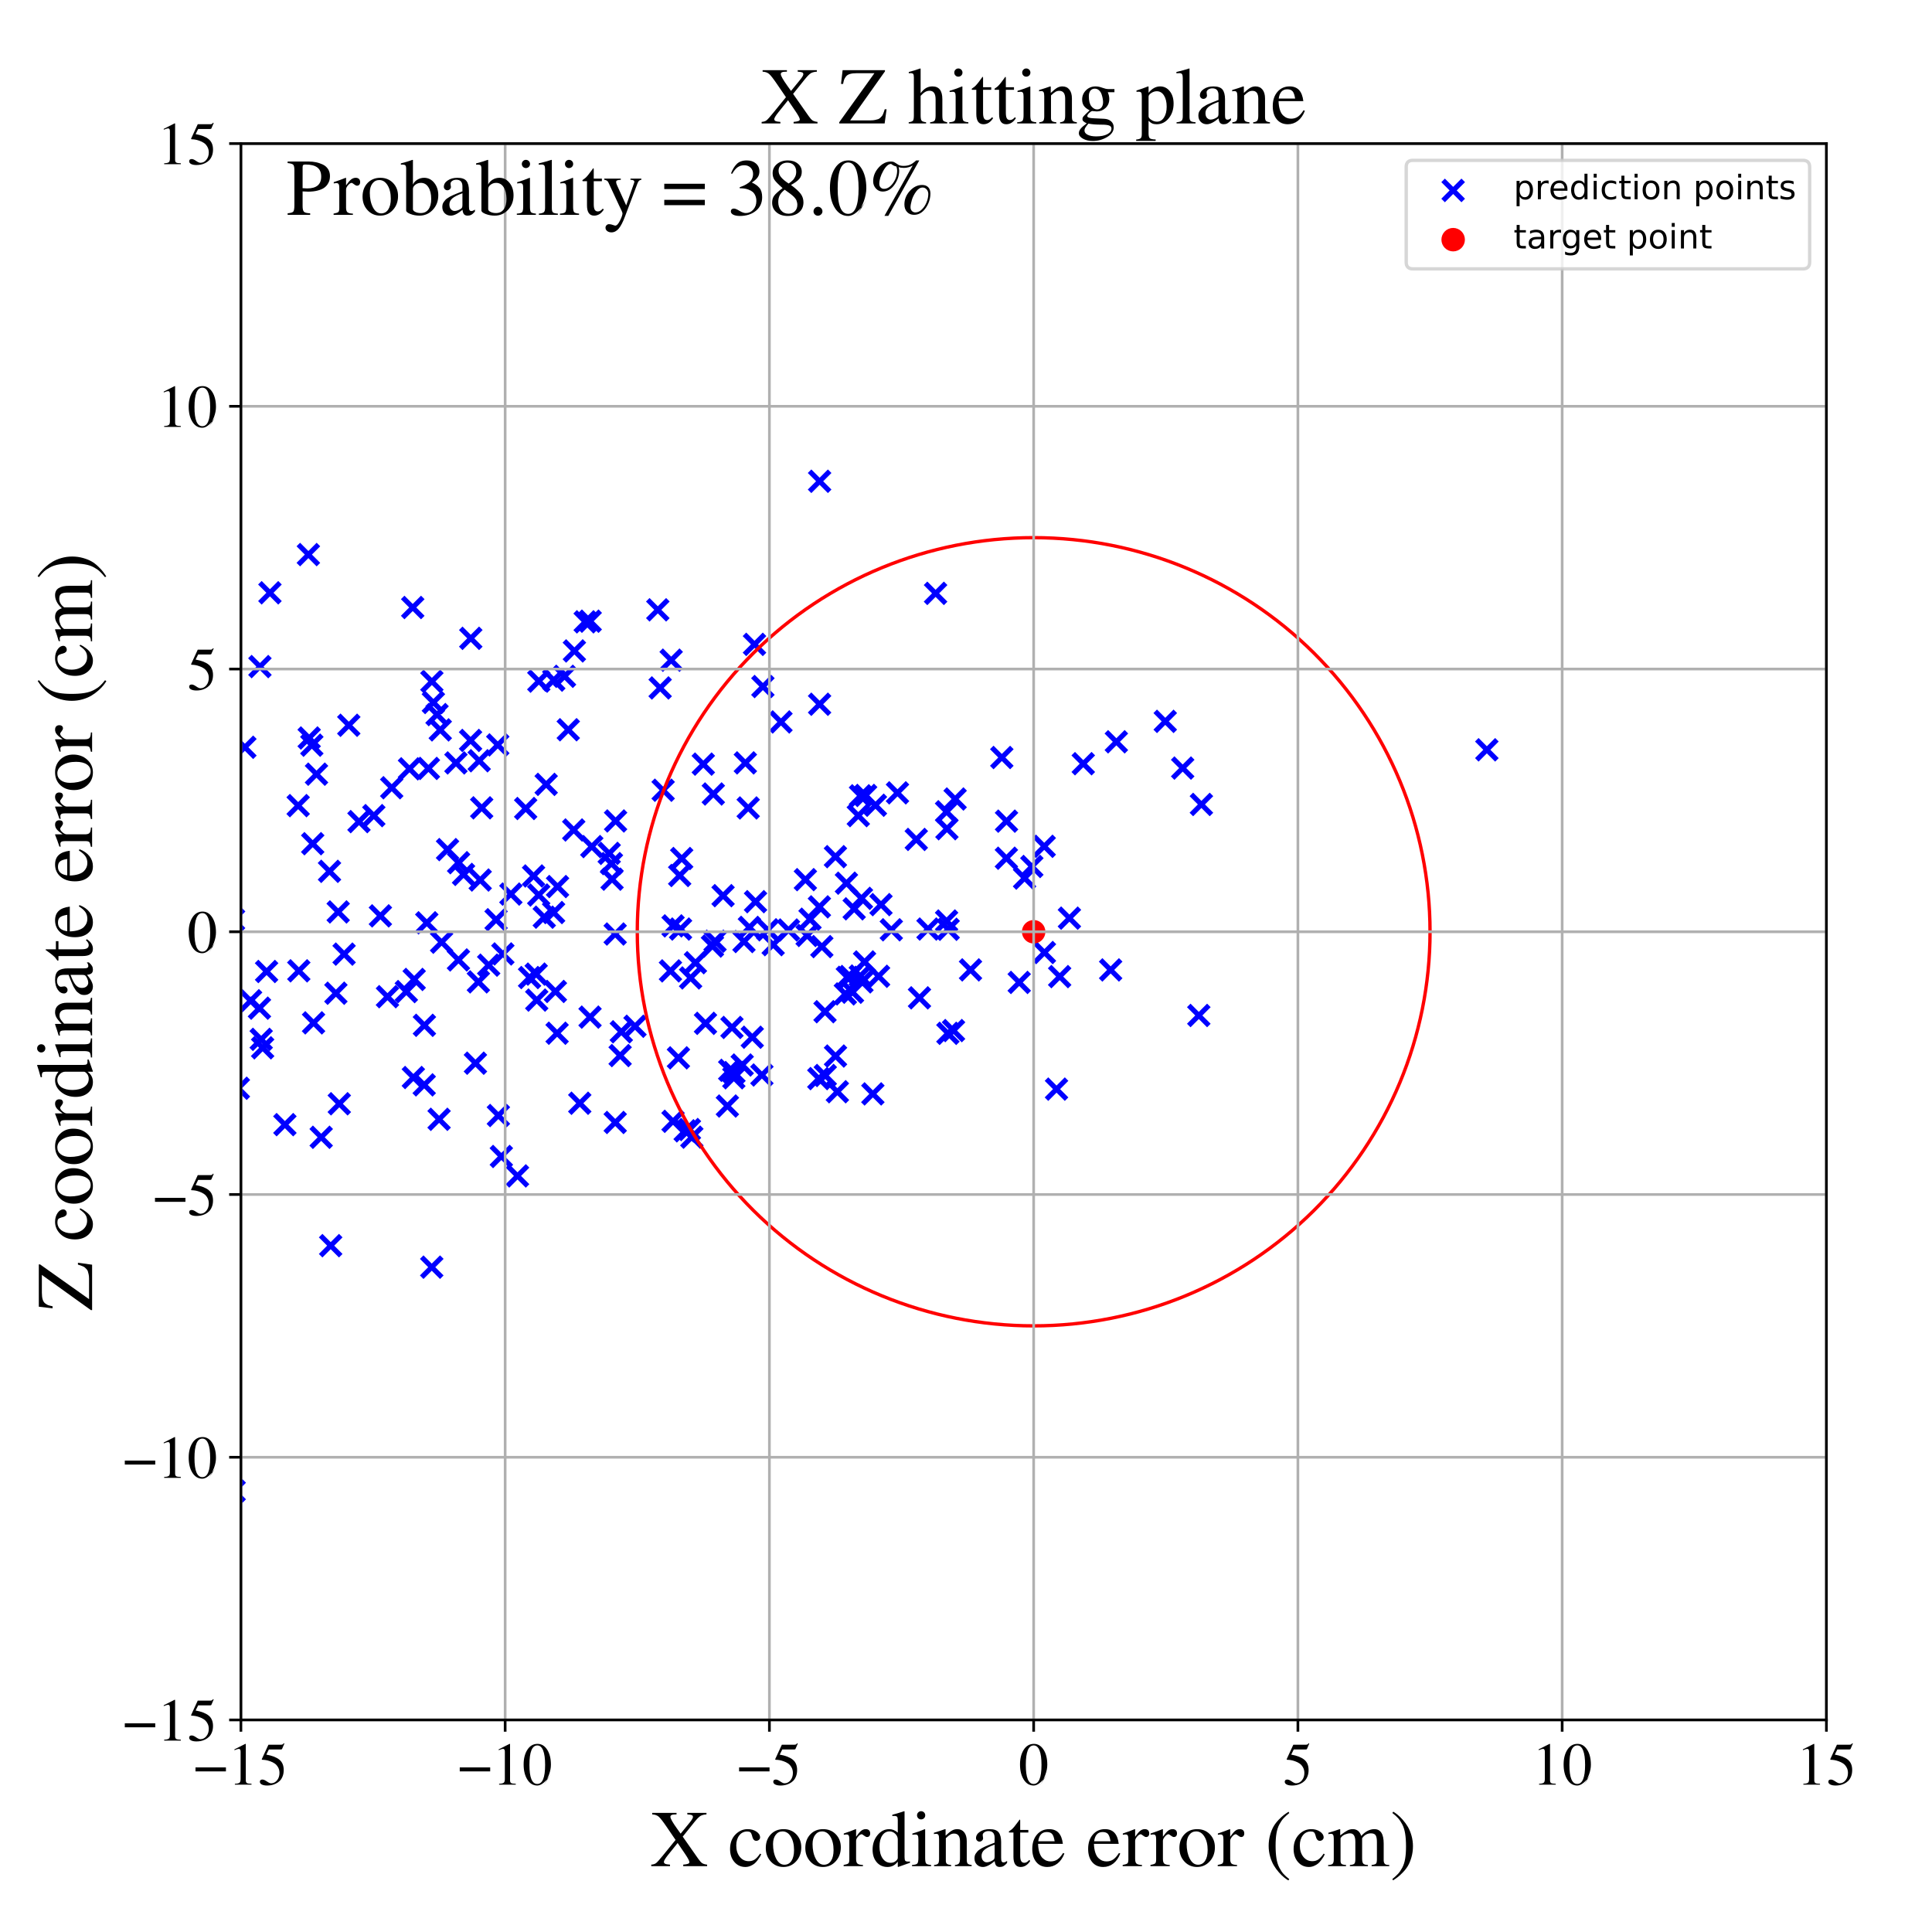 <?xml version="1.0" encoding="utf-8" standalone="no"?>
<!DOCTYPE svg PUBLIC "-//W3C//DTD SVG 1.1//EN"
  "http://www.w3.org/Graphics/SVG/1.1/DTD/svg11.dtd">
<!-- Created with matplotlib (https://matplotlib.org/) -->
<svg height="576pt" version="1.1" viewBox="0 0 576 576" width="576pt" xmlns="http://www.w3.org/2000/svg" xmlns:xlink="http://www.w3.org/1999/xlink">
 <defs>
  <style type="text/css">
*{stroke-linecap:butt;stroke-linejoin:round;}
  </style>
 </defs>
 <g id="figure_1">
  <g id="patch_1">
   <path d="M 0 576 
L 576 576 
L 576 0 
L 0 0 
z
" style="fill:#ffffff;"/>
  </g>
  <g id="axes_1">
   <g id="patch_2">
    <path d="M 71.822 512.784 
L 544.52 512.784 
L 544.52 42.802 
L 71.822 42.802 
z
" style="fill:#ffffff;"/>
   </g>
   <g id="PathCollection_1">
    <defs>
     <path d="M -3 3 
L 3 -3 
M -3 -3 
L 3 3 
" id="m77d60535d8" style="stroke:#0000ff;stroke-width:1.5;"/>
    </defs>
    <g clip-path="url(#p971d5ede84)">
     <use style="fill:#0000ff;stroke:#0000ff;stroke-width:1.5;" x="224.945" xlink:href="#m77d60535d8" y="192.11"/>
     <use style="fill:#0000ff;stroke:#0000ff;stroke-width:1.5;" x="98.239" xlink:href="#m77d60535d8" y="259.775"/>
     <use style="fill:#0000ff;stroke:#0000ff;stroke-width:1.5;" x="221.277" xlink:href="#m77d60535d8" y="317.52"/>
     <use style="fill:#0000ff;stroke:#0000ff;stroke-width:1.5;" x="-1" xlink:href="#m77d60535d8" y="299.943"/>
     <use style="fill:#0000ff;stroke:#0000ff;stroke-width:1.5;" x="-1" xlink:href="#m77d60535d8" y="292.969"/>
     <use style="fill:#0000ff;stroke:#0000ff;stroke-width:1.5;" x="136.679" xlink:href="#m77d60535d8" y="286.189"/>
     <use style="fill:#0000ff;stroke:#0000ff;stroke-width:1.5;" x="200.669" xlink:href="#m77d60535d8" y="276.04"/>
     <use style="fill:#0000ff;stroke:#0000ff;stroke-width:1.5;" x="33.634" xlink:href="#m77d60535d8" y="279.762"/>
     <use style="fill:#0000ff;stroke:#0000ff;stroke-width:1.5;" x="218.779" xlink:href="#m77d60535d8" y="321.329"/>
     <use style="fill:#0000ff;stroke:#0000ff;stroke-width:1.5;" x="88.899" xlink:href="#m77d60535d8" y="240.187"/>
     <use style="fill:#0000ff;stroke:#0000ff;stroke-width:1.5;" x="94.361" xlink:href="#m77d60535d8" y="230.81"/>
     <use style="fill:#0000ff;stroke:#0000ff;stroke-width:1.5;" x="255.893" xlink:href="#m77d60535d8" y="243.164"/>
     <use style="fill:#0000ff;stroke:#0000ff;stroke-width:1.5;" x="240.114" xlink:href="#m77d60535d8" y="262.254"/>
     <use style="fill:#0000ff;stroke:#0000ff;stroke-width:1.5;" x="-1" xlink:href="#m77d60535d8" y="299.812"/>
     <use style="fill:#0000ff;stroke:#0000ff;stroke-width:1.5;" x="-1" xlink:href="#m77d60535d8" y="297.102"/>
     <use style="fill:#0000ff;stroke:#0000ff;stroke-width:1.5;" x="260.993" xlink:href="#m77d60535d8" y="240.072"/>
     <use style="fill:#0000ff;stroke:#0000ff;stroke-width:1.5;" x="204.266" xlink:href="#m77d60535d8" y="337.141"/>
     <use style="fill:#0000ff;stroke:#0000ff;stroke-width:1.5;" x="260.233" xlink:href="#m77d60535d8" y="326.13"/>
     <use style="fill:#0000ff;stroke:#0000ff;stroke-width:1.5;" x="267.573" xlink:href="#m77d60535d8" y="236.375"/>
     <use style="fill:#0000ff;stroke:#0000ff;stroke-width:1.5;" x="282.69" xlink:href="#m77d60535d8" y="277.052"/>
     <use style="fill:#0000ff;stroke:#0000ff;stroke-width:1.5;" x="51.027" xlink:href="#m77d60535d8" y="364.542"/>
     <use style="fill:#0000ff;stroke:#0000ff;stroke-width:1.5;" x="165.586" xlink:href="#m77d60535d8" y="295.586"/>
     <use style="fill:#0000ff;stroke:#0000ff;stroke-width:1.5;" x="62.452" xlink:href="#m77d60535d8" y="226.298"/>
     <use style="fill:#0000ff;stroke:#0000ff;stroke-width:1.5;" x="7.229" xlink:href="#m77d60535d8" y="264.53"/>
     <use style="fill:#0000ff;stroke:#0000ff;stroke-width:1.5;" x="107.025" xlink:href="#m77d60535d8" y="244.953"/>
     <use style="fill:#0000ff;stroke:#0000ff;stroke-width:1.5;" x="127.245" xlink:href="#m77d60535d8" y="275.119"/>
     <use style="fill:#0000ff;stroke:#0000ff;stroke-width:1.5;" x="-1" xlink:href="#m77d60535d8" y="269.039"/>
     <use style="fill:#0000ff;stroke:#0000ff;stroke-width:1.5;" x="-1" xlink:href="#m77d60535d8" y="277.234"/>
     <use style="fill:#0000ff;stroke:#0000ff;stroke-width:1.5;" x="183.425" xlink:href="#m77d60535d8" y="334.646"/>
     <use style="fill:#0000ff;stroke:#0000ff;stroke-width:1.5;" x="278.931" xlink:href="#m77d60535d8" y="176.902"/>
     <use style="fill:#0000ff;stroke:#0000ff;stroke-width:1.5;" x="71.07" xlink:href="#m77d60535d8" y="324.448"/>
     <use style="fill:#0000ff;stroke:#0000ff;stroke-width:1.5;" x="183.528" xlink:href="#m77d60535d8" y="244.756"/>
     <use style="fill:#0000ff;stroke:#0000ff;stroke-width:1.5;" x="357.409" xlink:href="#m77d60535d8" y="302.749"/>
     <use style="fill:#0000ff;stroke:#0000ff;stroke-width:1.5;" x="141.743" xlink:href="#m77d60535d8" y="316.974"/>
     <use style="fill:#0000ff;stroke:#0000ff;stroke-width:1.5;" x="174.466" xlink:href="#m77d60535d8" y="185.392"/>
     <use style="fill:#0000ff;stroke:#0000ff;stroke-width:1.5;" x="169.42" xlink:href="#m77d60535d8" y="217.562"/>
     <use style="fill:#0000ff;stroke:#0000ff;stroke-width:1.5;" x="131.655" xlink:href="#m77d60535d8" y="280.906"/>
     <use style="fill:#0000ff;stroke:#0000ff;stroke-width:1.5;" x="168.302" xlink:href="#m77d60535d8" y="201.632"/>
     <use style="fill:#0000ff;stroke:#0000ff;stroke-width:1.5;" x="228.874" xlink:href="#m77d60535d8" y="277.204"/>
     <use style="fill:#0000ff;stroke:#0000ff;stroke-width:1.5;" x="123.486" xlink:href="#m77d60535d8" y="292.007"/>
     <use style="fill:#0000ff;stroke:#0000ff;stroke-width:1.5;" x="-1" xlink:href="#m77d60535d8" y="279.422"/>
     <use style="fill:#0000ff;stroke:#0000ff;stroke-width:1.5;" x="-1" xlink:href="#m77d60535d8" y="278.662"/>
     <use style="fill:#0000ff;stroke:#0000ff;stroke-width:1.5;" x="254.158" xlink:href="#m77d60535d8" y="295.82"/>
     <use style="fill:#0000ff;stroke:#0000ff;stroke-width:1.5;" x="245.966" xlink:href="#m77d60535d8" y="301.629"/>
     <use style="fill:#0000ff;stroke:#0000ff;stroke-width:1.5;" x="244.113" xlink:href="#m77d60535d8" y="321.568"/>
     <use style="fill:#0000ff;stroke:#0000ff;stroke-width:1.5;" x="-1" xlink:href="#m77d60535d8" y="230.334"/>
     <use style="fill:#0000ff;stroke:#0000ff;stroke-width:1.5;" x="-1" xlink:href="#m77d60535d8" y="217.911"/>
     <use style="fill:#0000ff;stroke:#0000ff;stroke-width:1.5;" x="232.834" xlink:href="#m77d60535d8" y="215.239"/>
     <use style="fill:#0000ff;stroke:#0000ff;stroke-width:1.5;" x="210.333" xlink:href="#m77d60535d8" y="305.096"/>
     <use style="fill:#0000ff;stroke:#0000ff;stroke-width:1.5;" x="143.615" xlink:href="#m77d60535d8" y="240.845"/>
     <use style="fill:#0000ff;stroke:#0000ff;stroke-width:1.5;" x="307.629" xlink:href="#m77d60535d8" y="258.331"/>
     <use style="fill:#0000ff;stroke:#0000ff;stroke-width:1.5;" x="-1" xlink:href="#m77d60535d8" y="254.704"/>
     <use style="fill:#0000ff;stroke:#0000ff;stroke-width:1.5;" x="-1" xlink:href="#m77d60535d8" y="255.415"/>
     <use style="fill:#0000ff;stroke:#0000ff;stroke-width:1.5;" x="23.18" xlink:href="#m77d60535d8" y="255.947"/>
     <use style="fill:#0000ff;stroke:#0000ff;stroke-width:1.5;" x="203.241" xlink:href="#m77d60535d8" y="255.952"/>
     <use style="fill:#0000ff;stroke:#0000ff;stroke-width:1.5;" x="182.482" xlink:href="#m77d60535d8" y="262.112"/>
     <use style="fill:#0000ff;stroke:#0000ff;stroke-width:1.5;" x="256.549" xlink:href="#m77d60535d8" y="237.259"/>
     <use style="fill:#0000ff;stroke:#0000ff;stroke-width:1.5;" x="159.078" xlink:href="#m77d60535d8" y="261.155"/>
     <use style="fill:#0000ff;stroke:#0000ff;stroke-width:1.5;" x="95.761" xlink:href="#m77d60535d8" y="339.068"/>
     <use style="fill:#0000ff;stroke:#0000ff;stroke-width:1.5;" x="252.032" xlink:href="#m77d60535d8" y="296.322"/>
     <use style="fill:#0000ff;stroke:#0000ff;stroke-width:1.5;" x="78.302" xlink:href="#m77d60535d8" y="312.391"/>
     <use style="fill:#0000ff;stroke:#0000ff;stroke-width:1.5;" x="166.094" xlink:href="#m77d60535d8" y="308.041"/>
     <use style="fill:#0000ff;stroke:#0000ff;stroke-width:1.5;" x="129.21" xlink:href="#m77d60535d8" y="209.436"/>
     <use style="fill:#0000ff;stroke:#0000ff;stroke-width:1.5;" x="-0.957" xlink:href="#m77d60535d8" y="253.412"/>
     <use style="fill:#0000ff;stroke:#0000ff;stroke-width:1.5;" x="93.232" xlink:href="#m77d60535d8" y="251.538"/>
     <use style="fill:#0000ff;stroke:#0000ff;stroke-width:1.5;" x="171.053" xlink:href="#m77d60535d8" y="247.446"/>
     <use style="fill:#0000ff;stroke:#0000ff;stroke-width:1.5;" x="183.408" xlink:href="#m77d60535d8" y="278.463"/>
     <use style="fill:#0000ff;stroke:#0000ff;stroke-width:1.5;" x="202.265" xlink:href="#m77d60535d8" y="315.383"/>
     <use style="fill:#0000ff;stroke:#0000ff;stroke-width:1.5;" x="126.531" xlink:href="#m77d60535d8" y="305.684"/>
     <use style="fill:#0000ff;stroke:#0000ff;stroke-width:1.5;" x="332.827" xlink:href="#m77d60535d8" y="221.157"/>
     <use style="fill:#0000ff;stroke:#0000ff;stroke-width:1.5;" x="127.728" xlink:href="#m77d60535d8" y="229.095"/>
     <use style="fill:#0000ff;stroke:#0000ff;stroke-width:1.5;" x="69.816" xlink:href="#m77d60535d8" y="444.526"/>
     <use style="fill:#0000ff;stroke:#0000ff;stroke-width:1.5;" x="152.31" xlink:href="#m77d60535d8" y="266.555"/>
     <use style="fill:#0000ff;stroke:#0000ff;stroke-width:1.5;" x="241.494" xlink:href="#m77d60535d8" y="274.05"/>
     <use style="fill:#0000ff;stroke:#0000ff;stroke-width:1.5;" x="61.382" xlink:href="#m77d60535d8" y="191.596"/>
     <use style="fill:#0000ff;stroke:#0000ff;stroke-width:1.5;" x="103.987" xlink:href="#m77d60535d8" y="216.229"/>
     <use style="fill:#0000ff;stroke:#0000ff;stroke-width:1.5;" x="284.757" xlink:href="#m77d60535d8" y="238.212"/>
     <use style="fill:#0000ff;stroke:#0000ff;stroke-width:1.5;" x="111.451" xlink:href="#m77d60535d8" y="243.166"/>
     <use style="fill:#0000ff;stroke:#0000ff;stroke-width:1.5;" x="282.211" xlink:href="#m77d60535d8" y="242.018"/>
     <use style="fill:#0000ff;stroke:#0000ff;stroke-width:1.5;" x="245.019" xlink:href="#m77d60535d8" y="282.219"/>
     <use style="fill:#0000ff;stroke:#0000ff;stroke-width:1.5;" x="138.2" xlink:href="#m77d60535d8" y="260.694"/>
     <use style="fill:#0000ff;stroke:#0000ff;stroke-width:1.5;" x="225.253" xlink:href="#m77d60535d8" y="268.822"/>
     <use style="fill:#0000ff;stroke:#0000ff;stroke-width:1.5;" x="135.931" xlink:href="#m77d60535d8" y="227.452"/>
     <use style="fill:#0000ff;stroke:#0000ff;stroke-width:1.5;" x="315.925" xlink:href="#m77d60535d8" y="291.162"/>
     <use style="fill:#0000ff;stroke:#0000ff;stroke-width:1.5;" x="244.351" xlink:href="#m77d60535d8" y="209.963"/>
     <use style="fill:#0000ff;stroke:#0000ff;stroke-width:1.5;" x="227.443" xlink:href="#m77d60535d8" y="204.683"/>
     <use style="fill:#0000ff;stroke:#0000ff;stroke-width:1.5;" x="276.667" xlink:href="#m77d60535d8" y="276.983"/>
     <use style="fill:#0000ff;stroke:#0000ff;stroke-width:1.5;" x="282.313" xlink:href="#m77d60535d8" y="247.074"/>
     <use style="fill:#0000ff;stroke:#0000ff;stroke-width:1.5;" x="257.753" xlink:href="#m77d60535d8" y="286.788"/>
     <use style="fill:#0000ff;stroke:#0000ff;stroke-width:1.5;" x="20.748" xlink:href="#m77d60535d8" y="249.477"/>
     <use style="fill:#0000ff;stroke:#0000ff;stroke-width:1.5;" x="322.963" xlink:href="#m77d60535d8" y="227.689"/>
     <use style="fill:#0000ff;stroke:#0000ff;stroke-width:1.5;" x="206.261" xlink:href="#m77d60535d8" y="339.027"/>
     <use style="fill:#0000ff;stroke:#0000ff;stroke-width:1.5;" x="175.913" xlink:href="#m77d60535d8" y="303.24"/>
     <use style="fill:#0000ff;stroke:#0000ff;stroke-width:1.5;" x="157.883" xlink:href="#m77d60535d8" y="291.443"/>
     <use style="fill:#0000ff;stroke:#0000ff;stroke-width:1.5;" x="254.663" xlink:href="#m77d60535d8" y="270.953"/>
     <use style="fill:#0000ff;stroke:#0000ff;stroke-width:1.5;" x="218.224" xlink:href="#m77d60535d8" y="306.319"/>
     <use style="fill:#0000ff;stroke:#0000ff;stroke-width:1.5;" x="160.023" xlink:href="#m77d60535d8" y="298.162"/>
     <use style="fill:#0000ff;stroke:#0000ff;stroke-width:1.5;" x="318.828" xlink:href="#m77d60535d8" y="273.732"/>
     <use style="fill:#0000ff;stroke:#0000ff;stroke-width:1.5;" x="102.588" xlink:href="#m77d60535d8" y="284.458"/>
     <use style="fill:#0000ff;stroke:#0000ff;stroke-width:1.5;" x="249.1" xlink:href="#m77d60535d8" y="314.842"/>
     <use style="fill:#0000ff;stroke:#0000ff;stroke-width:1.5;" x="148.402" xlink:href="#m77d60535d8" y="222.09"/>
     <use style="fill:#0000ff;stroke:#0000ff;stroke-width:1.5;" x="100.144" xlink:href="#m77d60535d8" y="296.114"/>
     <use style="fill:#0000ff;stroke:#0000ff;stroke-width:1.5;" x="-1" xlink:href="#m77d60535d8" y="255.714"/>
     <use style="fill:#0000ff;stroke:#0000ff;stroke-width:1.5;" x="-1" xlink:href="#m77d60535d8" y="251.703"/>
     <use style="fill:#0000ff;stroke:#0000ff;stroke-width:1.5;" x="205.9" xlink:href="#m77d60535d8" y="291.561"/>
     <use style="fill:#0000ff;stroke:#0000ff;stroke-width:1.5;" x="126.474" xlink:href="#m77d60535d8" y="323.439"/>
     <use style="fill:#0000ff;stroke:#0000ff;stroke-width:1.5;" x="358.186" xlink:href="#m77d60535d8" y="239.834"/>
     <use style="fill:#0000ff;stroke:#0000ff;stroke-width:1.5;" x="221.803" xlink:href="#m77d60535d8" y="280.706"/>
     <use style="fill:#0000ff;stroke:#0000ff;stroke-width:1.5;" x="93.483" xlink:href="#m77d60535d8" y="304.951"/>
     <use style="fill:#0000ff;stroke:#0000ff;stroke-width:1.5;" x="218.817" xlink:href="#m77d60535d8" y="319.764"/>
     <use style="fill:#0000ff;stroke:#0000ff;stroke-width:1.5;" x="252.353" xlink:href="#m77d60535d8" y="263.309"/>
     <use style="fill:#0000ff;stroke:#0000ff;stroke-width:1.5;" x="352.603" xlink:href="#m77d60535d8" y="228.99"/>
     <use style="fill:#0000ff;stroke:#0000ff;stroke-width:1.5;" x="143.163" xlink:href="#m77d60535d8" y="262.365"/>
     <use style="fill:#0000ff;stroke:#0000ff;stroke-width:1.5;" x="24.201" xlink:href="#m77d60535d8" y="281.416"/>
     <use style="fill:#0000ff;stroke:#0000ff;stroke-width:1.5;" x="92.177" xlink:href="#m77d60535d8" y="220.019"/>
     <use style="fill:#0000ff;stroke:#0000ff;stroke-width:1.5;" x="185.239" xlink:href="#m77d60535d8" y="307.615"/>
     <use style="fill:#0000ff;stroke:#0000ff;stroke-width:1.5;" x="199.886" xlink:href="#m77d60535d8" y="289.459"/>
     <use style="fill:#0000ff;stroke:#0000ff;stroke-width:1.5;" x="196.815" xlink:href="#m77d60535d8" y="205.101"/>
     <use style="fill:#0000ff;stroke:#0000ff;stroke-width:1.5;" x="-1" xlink:href="#m77d60535d8" y="289.556"/>
     <use style="fill:#0000ff;stroke:#0000ff;stroke-width:1.5;" x="-1" xlink:href="#m77d60535d8" y="288.29"/>
     <use style="fill:#0000ff;stroke:#0000ff;stroke-width:1.5;" x="200.102" xlink:href="#m77d60535d8" y="196.825"/>
     <use style="fill:#0000ff;stroke:#0000ff;stroke-width:1.5;" x="284.282" xlink:href="#m77d60535d8" y="307.25"/>
     <use style="fill:#0000ff;stroke:#0000ff;stroke-width:1.5;" x="223.066" xlink:href="#m77d60535d8" y="240.882"/>
     <use style="fill:#0000ff;stroke:#0000ff;stroke-width:1.5;" x="140.358" xlink:href="#m77d60535d8" y="190.31"/>
     <use style="fill:#0000ff;stroke:#0000ff;stroke-width:1.5;" x="244.358" xlink:href="#m77d60535d8" y="143.485"/>
     <use style="fill:#0000ff;stroke:#0000ff;stroke-width:1.5;" x="202.639" xlink:href="#m77d60535d8" y="261.021"/>
     <use style="fill:#0000ff;stroke:#0000ff;stroke-width:1.5;" x="149.922" xlink:href="#m77d60535d8" y="284.404"/>
     <use style="fill:#0000ff;stroke:#0000ff;stroke-width:1.5;" x="258.077" xlink:href="#m77d60535d8" y="237.151"/>
     <use style="fill:#0000ff;stroke:#0000ff;stroke-width:1.5;" x="207.336" xlink:href="#m77d60535d8" y="287.015"/>
     <use style="fill:#0000ff;stroke:#0000ff;stroke-width:1.5;" x="197.71" xlink:href="#m77d60535d8" y="235.599"/>
     <use style="fill:#0000ff;stroke:#0000ff;stroke-width:1.5;" x="175.957" xlink:href="#m77d60535d8" y="185.197"/>
     <use style="fill:#0000ff;stroke:#0000ff;stroke-width:1.5;" x="142.867" xlink:href="#m77d60535d8" y="226.808"/>
     <use style="fill:#0000ff;stroke:#0000ff;stroke-width:1.5;" x="-1" xlink:href="#m77d60535d8" y="225.805"/>
     <use style="fill:#0000ff;stroke:#0000ff;stroke-width:1.5;" x="-1" xlink:href="#m77d60535d8" y="225.26"/>
     <use style="fill:#0000ff;stroke:#0000ff;stroke-width:1.5;" x="128.756" xlink:href="#m77d60535d8" y="203.164"/>
     <use style="fill:#0000ff;stroke:#0000ff;stroke-width:1.5;" x="227.15" xlink:href="#m77d60535d8" y="320.496"/>
     <use style="fill:#0000ff;stroke:#0000ff;stroke-width:1.5;" x="92.97" xlink:href="#m77d60535d8" y="222.169"/>
     <use style="fill:#0000ff;stroke:#0000ff;stroke-width:1.5;" x="58.261" xlink:href="#m77d60535d8" y="308.481"/>
     <use style="fill:#0000ff;stroke:#0000ff;stroke-width:1.5;" x="80.477" xlink:href="#m77d60535d8" y="176.735"/>
     <use style="fill:#0000ff;stroke:#0000ff;stroke-width:1.5;" x="252.625" xlink:href="#m77d60535d8" y="291.38"/>
     <use style="fill:#0000ff;stroke:#0000ff;stroke-width:1.5;" x="77.496" xlink:href="#m77d60535d8" y="198.733"/>
     <use style="fill:#0000ff;stroke:#0000ff;stroke-width:1.5;" x="29.657" xlink:href="#m77d60535d8" y="263.639"/>
     <use style="fill:#0000ff;stroke:#0000ff;stroke-width:1.5;" x="74.71" xlink:href="#m77d60535d8" y="298.355"/>
     <use style="fill:#0000ff;stroke:#0000ff;stroke-width:1.5;" x="165.096" xlink:href="#m77d60535d8" y="202.774"/>
     <use style="fill:#0000ff;stroke:#0000ff;stroke-width:1.5;" x="202.899" xlink:href="#m77d60535d8" y="276.983"/>
     <use style="fill:#0000ff;stroke:#0000ff;stroke-width:1.5;" x="235.064" xlink:href="#m77d60535d8" y="277.266"/>
     <use style="fill:#0000ff;stroke:#0000ff;stroke-width:1.5;" x="46.617" xlink:href="#m77d60535d8" y="274.974"/>
     <use style="fill:#0000ff;stroke:#0000ff;stroke-width:1.5;" x="41.909" xlink:href="#m77d60535d8" y="315.924"/>
     <use style="fill:#0000ff;stroke:#0000ff;stroke-width:1.5;" x="443.284" xlink:href="#m77d60535d8" y="223.546"/>
     <use style="fill:#0000ff;stroke:#0000ff;stroke-width:1.5;" x="101.155" xlink:href="#m77d60535d8" y="329.071"/>
     <use style="fill:#0000ff;stroke:#0000ff;stroke-width:1.5;" x="282.601" xlink:href="#m77d60535d8" y="308.074"/>
     <use style="fill:#0000ff;stroke:#0000ff;stroke-width:1.5;" x="37.886" xlink:href="#m77d60535d8" y="261.35"/>
     <use style="fill:#0000ff;stroke:#0000ff;stroke-width:1.5;" x="91.938" xlink:href="#m77d60535d8" y="165.339"/>
     <use style="fill:#0000ff;stroke:#0000ff;stroke-width:1.5;" x="148.586" xlink:href="#m77d60535d8" y="332.577"/>
     <use style="fill:#0000ff;stroke:#0000ff;stroke-width:1.5;" x="23.679" xlink:href="#m77d60535d8" y="304.624"/>
     <use style="fill:#0000ff;stroke:#0000ff;stroke-width:1.5;" x="54.005" xlink:href="#m77d60535d8" y="301.17"/>
     <use style="fill:#0000ff;stroke:#0000ff;stroke-width:1.5;" x="212.411" xlink:href="#m77d60535d8" y="282.063"/>
     <use style="fill:#0000ff;stroke:#0000ff;stroke-width:1.5;" x="216.861" xlink:href="#m77d60535d8" y="329.749"/>
     <use style="fill:#0000ff;stroke:#0000ff;stroke-width:1.5;" x="123.05" xlink:href="#m77d60535d8" y="181.118"/>
     <use style="fill:#0000ff;stroke:#0000ff;stroke-width:1.5;" x="213.18" xlink:href="#m77d60535d8" y="280.617"/>
     <use style="fill:#0000ff;stroke:#0000ff;stroke-width:1.5;" x="116.784" xlink:href="#m77d60535d8" y="234.856"/>
     <use style="fill:#0000ff;stroke:#0000ff;stroke-width:1.5;" x="123.236" xlink:href="#m77d60535d8" y="321.248"/>
     <use style="fill:#0000ff;stroke:#0000ff;stroke-width:1.5;" x="84.937" xlink:href="#m77d60535d8" y="335.296"/>
     <use style="fill:#0000ff;stroke:#0000ff;stroke-width:1.5;" x="136.729" xlink:href="#m77d60535d8" y="257.199"/>
     <use style="fill:#0000ff;stroke:#0000ff;stroke-width:1.5;" x="122.081" xlink:href="#m77d60535d8" y="229.217"/>
     <use style="fill:#0000ff;stroke:#0000ff;stroke-width:1.5;" x="222.217" xlink:href="#m77d60535d8" y="227.443"/>
     <use style="fill:#0000ff;stroke:#0000ff;stroke-width:1.5;" x="58.621" xlink:href="#m77d60535d8" y="243.052"/>
     <use style="fill:#0000ff;stroke:#0000ff;stroke-width:1.5;" x="55.482" xlink:href="#m77d60535d8" y="221.309"/>
     <use style="fill:#0000ff;stroke:#0000ff;stroke-width:1.5;" x="142.626" xlink:href="#m77d60535d8" y="292.729"/>
     <use style="fill:#0000ff;stroke:#0000ff;stroke-width:1.5;" x="51.422" xlink:href="#m77d60535d8" y="262.176"/>
     <use style="fill:#0000ff;stroke:#0000ff;stroke-width:1.5;" x="282.213" xlink:href="#m77d60535d8" y="274.585"/>
     <use style="fill:#0000ff;stroke:#0000ff;stroke-width:1.5;" x="256.98" xlink:href="#m77d60535d8" y="292.735"/>
     <use style="fill:#0000ff;stroke:#0000ff;stroke-width:1.5;" x="265.735" xlink:href="#m77d60535d8" y="277.203"/>
     <use style="fill:#0000ff;stroke:#0000ff;stroke-width:1.5;" x="165.047" xlink:href="#m77d60535d8" y="272.06"/>
     <use style="fill:#0000ff;stroke:#0000ff;stroke-width:1.5;" x="98.59" xlink:href="#m77d60535d8" y="371.378"/>
     <use style="fill:#0000ff;stroke:#0000ff;stroke-width:1.5;" x="182.294" xlink:href="#m77d60535d8" y="257.472"/>
     <use style="fill:#0000ff;stroke:#0000ff;stroke-width:1.5;" x="171.25" xlink:href="#m77d60535d8" y="194.066"/>
     <use style="fill:#0000ff;stroke:#0000ff;stroke-width:1.5;" x="205.543" xlink:href="#m77d60535d8" y="336.75"/>
     <use style="fill:#0000ff;stroke:#0000ff;stroke-width:1.5;" x="60.894" xlink:href="#m77d60535d8" y="235.107"/>
     <use style="fill:#0000ff;stroke:#0000ff;stroke-width:1.5;" x="246.048" xlink:href="#m77d60535d8" y="320.642"/>
     <use style="fill:#0000ff;stroke:#0000ff;stroke-width:1.5;" x="200.653" xlink:href="#m77d60535d8" y="334.305"/>
     <use style="fill:#0000ff;stroke:#0000ff;stroke-width:1.5;" x="130.296" xlink:href="#m77d60535d8" y="213.039"/>
     <use style="fill:#0000ff;stroke:#0000ff;stroke-width:1.5;" x="305.459" xlink:href="#m77d60535d8" y="261.794"/>
     <use style="fill:#0000ff;stroke:#0000ff;stroke-width:1.5;" x="209.681" xlink:href="#m77d60535d8" y="227.813"/>
     <use style="fill:#0000ff;stroke:#0000ff;stroke-width:1.5;" x="274.131" xlink:href="#m77d60535d8" y="297.494"/>
     <use style="fill:#0000ff;stroke:#0000ff;stroke-width:1.5;" x="311.382" xlink:href="#m77d60535d8" y="283.982"/>
     <use style="fill:#0000ff;stroke:#0000ff;stroke-width:1.5;" x="121.142" xlink:href="#m77d60535d8" y="295.629"/>
     <use style="fill:#0000ff;stroke:#0000ff;stroke-width:1.5;" x="55.426" xlink:href="#m77d60535d8" y="209.596"/>
     <use style="fill:#0000ff;stroke:#0000ff;stroke-width:1.5;" x="172.852" xlink:href="#m77d60535d8" y="328.917"/>
     <use style="fill:#0000ff;stroke:#0000ff;stroke-width:1.5;" x="160.642" xlink:href="#m77d60535d8" y="203.071"/>
     <use style="fill:#0000ff;stroke:#0000ff;stroke-width:1.5;" x="230.514" xlink:href="#m77d60535d8" y="281.636"/>
     <use style="fill:#0000ff;stroke:#0000ff;stroke-width:1.5;" x="149.471" xlink:href="#m77d60535d8" y="344.789"/>
     <use style="fill:#0000ff;stroke:#0000ff;stroke-width:1.5;" x="162.267" xlink:href="#m77d60535d8" y="273.445"/>
     <use style="fill:#0000ff;stroke:#0000ff;stroke-width:1.5;" x="256.477" xlink:href="#m77d60535d8" y="290.984"/>
     <use style="fill:#0000ff;stroke:#0000ff;stroke-width:1.5;" x="217.549" xlink:href="#m77d60535d8" y="319.1"/>
     <use style="fill:#0000ff;stroke:#0000ff;stroke-width:1.5;" x="212.664" xlink:href="#m77d60535d8" y="236.718"/>
     <use style="fill:#0000ff;stroke:#0000ff;stroke-width:1.5;" x="77.355" xlink:href="#m77d60535d8" y="300.568"/>
     <use style="fill:#0000ff;stroke:#0000ff;stroke-width:1.5;" x="289.346" xlink:href="#m77d60535d8" y="289.159"/>
     <use style="fill:#0000ff;stroke:#0000ff;stroke-width:1.5;" x="140.294" xlink:href="#m77d60535d8" y="220.753"/>
     <use style="fill:#0000ff;stroke:#0000ff;stroke-width:1.5;" x="156.725" xlink:href="#m77d60535d8" y="241.041"/>
     <use style="fill:#0000ff;stroke:#0000ff;stroke-width:1.5;" x="100.829" xlink:href="#m77d60535d8" y="271.881"/>
     <use style="fill:#0000ff;stroke:#0000ff;stroke-width:1.5;" x="300.082" xlink:href="#m77d60535d8" y="244.814"/>
     <use style="fill:#0000ff;stroke:#0000ff;stroke-width:1.5;" x="50.866" xlink:href="#m77d60535d8" y="317.706"/>
     <use style="fill:#0000ff;stroke:#0000ff;stroke-width:1.5;" x="303.867" xlink:href="#m77d60535d8" y="292.896"/>
     <use style="fill:#0000ff;stroke:#0000ff;stroke-width:1.5;" x="224.28" xlink:href="#m77d60535d8" y="309.237"/>
     <use style="fill:#0000ff;stroke:#0000ff;stroke-width:1.5;" x="154.289" xlink:href="#m77d60535d8" y="350.582"/>
     <use style="fill:#0000ff;stroke:#0000ff;stroke-width:1.5;" x="196.119" xlink:href="#m77d60535d8" y="181.811"/>
     <use style="fill:#0000ff;stroke:#0000ff;stroke-width:1.5;" x="249.652" xlink:href="#m77d60535d8" y="325.485"/>
     <use style="fill:#0000ff;stroke:#0000ff;stroke-width:1.5;" x="145.696" xlink:href="#m77d60535d8" y="287.748"/>
     <use style="fill:#0000ff;stroke:#0000ff;stroke-width:1.5;" x="73.003" xlink:href="#m77d60535d8" y="222.79"/>
     <use style="fill:#0000ff;stroke:#0000ff;stroke-width:1.5;" x="273.18" xlink:href="#m77d60535d8" y="250.266"/>
     <use style="fill:#0000ff;stroke:#0000ff;stroke-width:1.5;" x="249.075" xlink:href="#m77d60535d8" y="255.403"/>
     <use style="fill:#0000ff;stroke:#0000ff;stroke-width:1.5;" x="38.555" xlink:href="#m77d60535d8" y="275.185"/>
     <use style="fill:#0000ff;stroke:#0000ff;stroke-width:1.5;" x="159.857" xlink:href="#m77d60535d8" y="290.419"/>
     <use style="fill:#0000ff;stroke:#0000ff;stroke-width:1.5;" x="17.931" xlink:href="#m77d60535d8" y="238.85"/>
     <use style="fill:#0000ff;stroke:#0000ff;stroke-width:1.5;" x="115.517" xlink:href="#m77d60535d8" y="297.149"/>
     <use style="fill:#0000ff;stroke:#0000ff;stroke-width:1.5;" x="253.503" xlink:href="#m77d60535d8" y="291.139"/>
     <use style="fill:#0000ff;stroke:#0000ff;stroke-width:1.5;" x="31.541" xlink:href="#m77d60535d8" y="249.074"/>
     <use style="fill:#0000ff;stroke:#0000ff;stroke-width:1.5;" x="347.407" xlink:href="#m77d60535d8" y="215.063"/>
     <use style="fill:#0000ff;stroke:#0000ff;stroke-width:1.5;" x="176.432" xlink:href="#m77d60535d8" y="252.401"/>
     <use style="fill:#0000ff;stroke:#0000ff;stroke-width:1.5;" x="189.318" xlink:href="#m77d60535d8" y="305.966"/>
     <use style="fill:#0000ff;stroke:#0000ff;stroke-width:1.5;" x="223.421" xlink:href="#m77d60535d8" y="276.487"/>
     <use style="fill:#0000ff;stroke:#0000ff;stroke-width:1.5;" x="298.678" xlink:href="#m77d60535d8" y="225.838"/>
     <use style="fill:#0000ff;stroke:#0000ff;stroke-width:1.5;" x="181.625" xlink:href="#m77d60535d8" y="254.426"/>
     <use style="fill:#0000ff;stroke:#0000ff;stroke-width:1.5;" x="215.575" xlink:href="#m77d60535d8" y="267.028"/>
     <use style="fill:#0000ff;stroke:#0000ff;stroke-width:1.5;" x="89.084" xlink:href="#m77d60535d8" y="289.438"/>
     <use style="fill:#0000ff;stroke:#0000ff;stroke-width:1.5;" x="256.828" xlink:href="#m77d60535d8" y="267.831"/>
     <use style="fill:#0000ff;stroke:#0000ff;stroke-width:1.5;" x="113.41" xlink:href="#m77d60535d8" y="273.052"/>
     <use style="fill:#0000ff;stroke:#0000ff;stroke-width:1.5;" x="314.989" xlink:href="#m77d60535d8" y="324.708"/>
     <use style="fill:#0000ff;stroke:#0000ff;stroke-width:1.5;" x="261.938" xlink:href="#m77d60535d8" y="291.066"/>
     <use style="fill:#0000ff;stroke:#0000ff;stroke-width:1.5;" x="240.633" xlink:href="#m77d60535d8" y="278.897"/>
     <use style="fill:#0000ff;stroke:#0000ff;stroke-width:1.5;" x="147.899" xlink:href="#m77d60535d8" y="274.202"/>
     <use style="fill:#0000ff;stroke:#0000ff;stroke-width:1.5;" x="131.262" xlink:href="#m77d60535d8" y="217.608"/>
     <use style="fill:#0000ff;stroke:#0000ff;stroke-width:1.5;" x="262.655" xlink:href="#m77d60535d8" y="269.698"/>
     <use style="fill:#0000ff;stroke:#0000ff;stroke-width:1.5;" x="244.294" xlink:href="#m77d60535d8" y="270.371"/>
     <use style="fill:#0000ff;stroke:#0000ff;stroke-width:1.5;" x="128.723" xlink:href="#m77d60535d8" y="377.789"/>
     <use style="fill:#0000ff;stroke:#0000ff;stroke-width:1.5;" x="-1" xlink:href="#m77d60535d8" y="294.947"/>
     <use style="fill:#0000ff;stroke:#0000ff;stroke-width:1.5;" x="-1" xlink:href="#m77d60535d8" y="271.14"/>
     <use style="fill:#0000ff;stroke:#0000ff;stroke-width:1.5;" x="133.43" xlink:href="#m77d60535d8" y="253.295"/>
     <use style="fill:#0000ff;stroke:#0000ff;stroke-width:1.5;" x="166.227" xlink:href="#m77d60535d8" y="264.316"/>
     <use style="fill:#0000ff;stroke:#0000ff;stroke-width:1.5;" x="184.885" xlink:href="#m77d60535d8" y="314.704"/>
     <use style="fill:#0000ff;stroke:#0000ff;stroke-width:1.5;" x="79.484" xlink:href="#m77d60535d8" y="289.638"/>
     <use style="fill:#0000ff;stroke:#0000ff;stroke-width:1.5;" x="331.126" xlink:href="#m77d60535d8" y="289.169"/>
     <use style="fill:#0000ff;stroke:#0000ff;stroke-width:1.5;" x="77.876" xlink:href="#m77d60535d8" y="309.869"/>
     <use style="fill:#0000ff;stroke:#0000ff;stroke-width:1.5;" x="160.611" xlink:href="#m77d60535d8" y="266.839"/>
     <use style="fill:#0000ff;stroke:#0000ff;stroke-width:1.5;" x="162.836" xlink:href="#m77d60535d8" y="233.851"/>
     <use style="fill:#0000ff;stroke:#0000ff;stroke-width:1.5;" x="130.908" xlink:href="#m77d60535d8" y="333.706"/>
     <use style="fill:#0000ff;stroke:#0000ff;stroke-width:1.5;" x="61.818" xlink:href="#m77d60535d8" y="297.06"/>
     <use style="fill:#0000ff;stroke:#0000ff;stroke-width:1.5;" x="69.627" xlink:href="#m77d60535d8" y="274.22"/>
     <use style="fill:#0000ff;stroke:#0000ff;stroke-width:1.5;" x="54.717" xlink:href="#m77d60535d8" y="279.54"/>
     <use style="fill:#0000ff;stroke:#0000ff;stroke-width:1.5;" x="300.041" xlink:href="#m77d60535d8" y="255.866"/>
     <use style="fill:#0000ff;stroke:#0000ff;stroke-width:1.5;" x="311.319" xlink:href="#m77d60535d8" y="252.321"/>
     <use style="fill:#0000ff;stroke:#0000ff;stroke-width:1.5;" x="63.531" xlink:href="#m77d60535d8" y="261.211"/>
     <use style="fill:#0000ff;stroke:#0000ff;stroke-width:1.5;" x="47.667" xlink:href="#m77d60535d8" y="251.999"/>
     <use style="fill:#0000ff;stroke:#0000ff;stroke-width:1.5;" x="39.1" xlink:href="#m77d60535d8" y="238.716"/>
    </g>
   </g>
   <g id="PathCollection_2">
    <defs>
     <path d="M 0 3 
C 0.796 3 1.559 2.684 2.121 2.121 
C 2.684 1.559 3 0.796 3 0 
C 3 -0.796 2.684 -1.559 2.121 -2.121 
C 1.559 -2.684 0.796 -3 0 -3 
C -0.796 -3 -1.559 -2.684 -2.121 -2.121 
C -2.684 -1.559 -3 -0.796 -3 0 
C -3 0.796 -2.684 1.559 -2.121 2.121 
C -1.559 2.684 -0.796 3 0 3 
z
" id="mdc3ace9711" style="stroke:#ff0000;"/>
    </defs>
    <g clip-path="url(#p971d5ede84)">
     <use style="fill:#ff0000;stroke:#ff0000;" x="308.171" xlink:href="#mdc3ace9711" y="277.793"/>
    </g>
   </g>
   <g id="patch_3">
    <path clip-path="url(#p971d5ede84)" d="M 308.171 395.288 
C 339.511 395.288 369.572 382.908 391.733 360.875 
C 413.894 338.841 426.346 308.953 426.346 277.793 
C 426.346 246.633 413.894 216.745 391.733 194.711 
C 369.572 172.677 339.511 160.297 308.171 160.297 
C 276.831 160.297 246.77 172.677 224.609 194.711 
C 202.448 216.745 189.997 246.633 189.997 277.793 
C 189.997 308.953 202.448 338.841 224.609 360.875 
C 246.77 382.908 276.831 395.288 308.171 395.288 
z
" style="fill:none;stroke:#ff0000;stroke-linejoin:miter;"/>
   </g>
   <g id="matplotlib.axis_1">
    <g id="xtick_1">
     <g id="line2d_1">
      <path clip-path="url(#p971d5ede84)" d="M 71.822 512.784 
L 71.822 42.802 
" style="fill:none;stroke:#b0b0b0;stroke-linecap:square;stroke-width:0.8;"/>
     </g>
     <g id="line2d_2">
      <defs>
       <path d="M 0 0 
L 0 3.5 
" id="mdd2716160b" style="stroke:#000000;stroke-width:0.8;"/>
      </defs>
      <g>
       <use style="stroke:#000000;stroke-width:0.8;" x="71.822" xlink:href="#mdd2716160b" y="512.784"/>
      </g>
     </g>
     <g id="text_1">
      <!-- −15 -->
      <defs>
       <path d="M 3 22 
L 3 28.594 
L 53.406 28.594 
L 53.406 22 
z
" id="FreeSerif-8722"/>
       <path d="M 18.297 59.297 
Q 16.5 59.297 11.094 57.094 
L 11.094 58.5 
L 29.094 67.594 
L 29.906 67.406 
L 29.906 7.406 
Q 29.906 3.797 31.703 2.688 
Q 33.5 1.594 39.406 1.5 
L 39.406 0 
L 11.797 0 
L 11.797 1.5 
Q 17.406 1.703 19.344 3.141 
Q 21.297 4.594 21.297 9.297 
L 21.297 54.594 
Q 21.297 59.297 18.297 59.297 
z
" id="FreeSerif-49"/>
       <path d="M 35.703 19.406 
Q 35.703 24.703 33.344 28.797 
Q 31 32.906 27.641 35.156 
Q 24.297 37.406 20.141 38.844 
Q 16 40.297 12.953 40.75 
Q 9.906 41.203 7.594 41.203 
Q 6.406 41.203 6.406 42 
Q 6.406 42.297 6.5 42.5 
L 17.406 66.203 
L 38.297 66.203 
Q 39.906 66.203 40.844 66.703 
Q 41.797 67.203 42.906 68.797 
L 43.797 68.094 
L 40 59.203 
Q 39.594 58.297 37.703 58.297 
L 18.094 58.297 
L 13.906 49.797 
Q 28.5 47.203 35.594 41.344 
Q 42.703 35.5 42.703 24.203 
Q 42.703 18.297 40.844 13.688 
Q 39 9.094 36.141 6.297 
Q 33.297 3.5 29.547 1.703 
Q 25.797 -0.094 22.344 -0.75 
Q 18.906 -1.406 15.406 -1.406 
Q 9.797 -1.406 6.5 0.25 
Q 3.203 1.906 3.203 4.797 
Q 3.203 8.5 7.5 8.5 
Q 10.297 8.5 14.75 5.391 
Q 19.203 2.297 21.797 2.297 
Q 27.703 2.297 31.703 7.25 
Q 35.703 12.203 35.703 19.406 
z
" id="FreeSerif-53"/>
      </defs>
      <g transform="translate(57.746 532.077)scale(0.18 -0.18)">
       <use xlink:href="#FreeSerif-8722"/>
       <use x="56.4" xlink:href="#FreeSerif-49"/>
       <use x="106.4" xlink:href="#FreeSerif-53"/>
      </g>
     </g>
    </g>
    <g id="xtick_2">
     <g id="line2d_3">
      <path clip-path="url(#p971d5ede84)" d="M 150.605 512.784 
L 150.605 42.802 
" style="fill:none;stroke:#b0b0b0;stroke-linecap:square;stroke-width:0.8;"/>
     </g>
     <g id="line2d_4">
      <g>
       <use style="stroke:#000000;stroke-width:0.8;" x="150.605" xlink:href="#mdd2716160b" y="512.784"/>
      </g>
     </g>
     <g id="text_2">
      <!-- −10 -->
      <defs>
       <path d="M 47.594 17.797 
Q 35.203 -1.406 25 -1.406 
Q 14.797 -1.406 8.594 8.391 
Q 2.406 18.203 2.406 33.594 
Q 2.406 48.094 8.594 57.844 
Q 14.797 67.594 25.406 67.594 
Q 35.203 67.594 41.391 58 
Q 47.594 48.406 47.594 33 
Q 47.594 17.797 35.203 -1.406 
z
M 25.094 65 
Q 12 65 12 32.703 
Q 12 1.203 25 1.203 
Q 38 1.203 38 32.797 
Q 38 48.5 34.703 56.75 
Q 31.406 65 25.094 65 
z
" id="FreeSerif-48"/>
      </defs>
      <g transform="translate(136.529 532.077)scale(0.18 -0.18)">
       <use xlink:href="#FreeSerif-8722"/>
       <use x="56.4" xlink:href="#FreeSerif-49"/>
       <use x="106.4" xlink:href="#FreeSerif-48"/>
      </g>
     </g>
    </g>
    <g id="xtick_3">
     <g id="line2d_5">
      <path clip-path="url(#p971d5ede84)" d="M 229.388 512.784 
L 229.388 42.802 
" style="fill:none;stroke:#b0b0b0;stroke-linecap:square;stroke-width:0.8;"/>
     </g>
     <g id="line2d_6">
      <g>
       <use style="stroke:#000000;stroke-width:0.8;" x="229.388" xlink:href="#mdd2716160b" y="512.784"/>
      </g>
     </g>
     <g id="text_3">
      <!-- −5 -->
      <g transform="translate(219.812 532.077)scale(0.18 -0.18)">
       <use xlink:href="#FreeSerif-8722"/>
       <use x="56.4" xlink:href="#FreeSerif-53"/>
      </g>
     </g>
    </g>
    <g id="xtick_4">
     <g id="line2d_7">
      <path clip-path="url(#p971d5ede84)" d="M 308.171 512.784 
L 308.171 42.802 
" style="fill:none;stroke:#b0b0b0;stroke-linecap:square;stroke-width:0.8;"/>
     </g>
     <g id="line2d_8">
      <g>
       <use style="stroke:#000000;stroke-width:0.8;" x="308.171" xlink:href="#mdd2716160b" y="512.784"/>
      </g>
     </g>
     <g id="text_4">
      <!-- 0 -->
      <g transform="translate(303.671 532.077)scale(0.18 -0.18)">
       <use xlink:href="#FreeSerif-48"/>
      </g>
     </g>
    </g>
    <g id="xtick_5">
     <g id="line2d_9">
      <path clip-path="url(#p971d5ede84)" d="M 386.954 512.784 
L 386.954 42.802 
" style="fill:none;stroke:#b0b0b0;stroke-linecap:square;stroke-width:0.8;"/>
     </g>
     <g id="line2d_10">
      <g>
       <use style="stroke:#000000;stroke-width:0.8;" x="386.954" xlink:href="#mdd2716160b" y="512.784"/>
      </g>
     </g>
     <g id="text_5">
      <!-- 5 -->
      <g transform="translate(382.454 532.077)scale(0.18 -0.18)">
       <use xlink:href="#FreeSerif-53"/>
      </g>
     </g>
    </g>
    <g id="xtick_6">
     <g id="line2d_11">
      <path clip-path="url(#p971d5ede84)" d="M 465.737 512.784 
L 465.737 42.802 
" style="fill:none;stroke:#b0b0b0;stroke-linecap:square;stroke-width:0.8;"/>
     </g>
     <g id="line2d_12">
      <g>
       <use style="stroke:#000000;stroke-width:0.8;" x="465.737" xlink:href="#mdd2716160b" y="512.784"/>
      </g>
     </g>
     <g id="text_6">
      <!-- 10 -->
      <g transform="translate(456.737 532.077)scale(0.18 -0.18)">
       <use xlink:href="#FreeSerif-49"/>
       <use x="50" xlink:href="#FreeSerif-48"/>
      </g>
     </g>
    </g>
    <g id="xtick_7">
     <g id="line2d_13">
      <path clip-path="url(#p971d5ede84)" d="M 544.52 512.784 
L 544.52 42.802 
" style="fill:none;stroke:#b0b0b0;stroke-linecap:square;stroke-width:0.8;"/>
     </g>
     <g id="line2d_14">
      <g>
       <use style="stroke:#000000;stroke-width:0.8;" x="544.52" xlink:href="#mdd2716160b" y="512.784"/>
      </g>
     </g>
     <g id="text_7">
      <!-- 15 -->
      <g transform="translate(535.52 532.077)scale(0.18 -0.18)">
       <use xlink:href="#FreeSerif-49"/>
       <use x="50" xlink:href="#FreeSerif-53"/>
      </g>
     </g>
    </g>
    <g id="text_8">
     <!-- X coordinate error (cm) -->
     <defs>
      <path d="M 69.594 66.203 
L 69.594 64.297 
Q 64.703 64 62.047 62.344 
Q 59.406 60.703 54.703 54.906 
L 40.094 36.703 
L 59.297 9.297 
Q 62.297 5 64.297 3.703 
Q 66.297 2.406 70.406 1.906 
L 70.406 0 
L 40.703 0 
L 40.703 1.906 
Q 44.797 2.297 46.594 2.938 
Q 48.406 3.594 48.406 5 
Q 48.406 7.203 43.297 14.797 
L 33.797 28.797 
L 21.906 14 
Q 16.703 7.5 16.703 5.406 
Q 16.703 3.703 18.297 2.953 
Q 19.906 2.203 24.297 1.906 
L 24.297 0 
L 1 0 
L 1 1.906 
Q 4.906 2.203 7 3.797 
Q 9.094 5.406 15.5 13.297 
L 31.203 32.594 
L 20.297 48.594 
Q 13.297 58.906 10.25 61.5 
Q 7.203 64.094 2.203 64.297 
L 2.203 66.203 
L 32.406 66.203 
L 32.406 64.297 
L 29.594 64.203 
Q 24.797 64.094 24.797 61.297 
Q 24.797 58.094 33.297 46.297 
L 37.5 40.406 
L 48.797 54.203 
Q 52.797 59.203 52.797 61.094 
Q 52.797 62.797 51.344 63.438 
Q 49.906 64.094 45.797 64.297 
L 45.797 66.203 
z
" id="FreeSerif-88"/>
      <path id="FreeSerif-32"/>
      <path d="M 2.5 21.297 
Q 2.5 32.406 9.047 39.203 
Q 15.594 46 24.406 46 
Q 30.703 46 35.25 42.953 
Q 39.797 39.906 39.797 35.703 
Q 39.797 34 38.391 32.75 
Q 37 31.5 35 31.5 
Q 31.594 31.5 30.297 36.094 
L 29.703 38.297 
Q 28.906 41.094 27.703 42.094 
Q 26.5 43.094 23.797 43.094 
Q 17.703 43.094 13.953 38.25 
Q 10.203 33.406 10.203 25.703 
Q 10.203 17.094 14.547 11.641 
Q 18.906 6.203 25.703 6.203 
Q 30 6.203 33.094 8.25 
Q 36.203 10.297 39.797 15.594 
L 41.203 14.703 
Q 40.203 12.703 39.453 11.391 
Q 38.703 10.094 36.75 7.5 
Q 34.797 4.906 32.891 3.297 
Q 31 1.703 27.891 0.344 
Q 24.797 -1 21.5 -1 
Q 13.203 -1 7.844 5.25 
Q 2.5 11.5 2.5 21.297 
z
" id="FreeSerif-99"/>
      <path d="M 24.594 46 
Q 34.203 46 40.391 39.594 
Q 46.594 33.203 46.594 23.406 
Q 46.594 13 40.188 6 
Q 33.797 -1 24.391 -1 
Q 15 -1 8.75 5.75 
Q 2.5 12.5 2.5 22.594 
Q 2.5 32.906 8.641 39.453 
Q 14.797 46 24.594 46 
z
M 11.5 27.5 
Q 11.5 16.797 15.391 9.297 
Q 19.297 1.797 25.594 1.797 
Q 31.203 1.797 34.391 6.594 
Q 37.594 11.406 37.594 19.906 
Q 37.594 30.203 33.594 36.703 
Q 29.594 43.203 23.297 43.203 
Q 18 43.203 14.75 38.891 
Q 11.5 34.594 11.5 27.5 
z
" id="FreeSerif-111"/>
      <path d="M 30.094 36.203 
Q 28.594 36.203 26.391 37.953 
Q 24.203 39.703 23.5 39.703 
Q 21.5 39.703 19 36.797 
Q 16.5 33.906 16.5 31.5 
L 16.5 9 
Q 16.5 4.703 18.203 3.203 
Q 19.906 1.703 25 1.5 
L 25 0 
L 1 0 
L 1 1.5 
Q 5.797 2.406 6.938 3.5 
Q 8.094 4.594 8.094 8.406 
L 8.094 33.406 
Q 8.094 36.703 7.344 38.047 
Q 6.594 39.406 4.703 39.406 
Q 3.094 39.406 1.203 39 
L 1.203 40.594 
Q 9.203 43.203 16 46 
L 16.5 45.797 
L 16.5 36.594 
Q 20.203 41.906 22.797 43.953 
Q 25.406 46 28.5 46 
Q 31.094 46 32.547 44.594 
Q 34 43.203 34 40.703 
Q 34 38.594 32.953 37.391 
Q 31.906 36.203 30.094 36.203 
z
" id="FreeSerif-114"/>
      <path d="M 34.203 -1 
L 33.797 -0.703 
L 33.797 5.703 
Q 29 -1 21 -1 
Q 12.703 -1 7.594 4.953 
Q 2.5 10.906 2.5 20.5 
Q 2.5 31.094 8.594 38.547 
Q 14.703 46 23.297 46 
Q 28.703 46 33.797 41.703 
L 33.797 57.297 
Q 33.797 60.406 32.891 61.406 
Q 32 62.406 29.203 62.406 
Q 27.797 62.406 27 62.297 
L 27 63.906 
Q 36.094 66.297 41.703 68.297 
L 42.203 68.094 
L 42.203 11.406 
Q 42.203 7.906 43.047 6.797 
Q 43.906 5.703 46.594 5.703 
Q 47.094 5.703 48.906 5.797 
L 48.906 4.203 
z
M 24.906 4.203 
Q 28.703 4.203 31.25 6.344 
Q 33.797 8.5 33.797 10.203 
L 33.797 33.203 
Q 33.797 37.203 30.688 40.203 
Q 27.594 43.203 23.594 43.203 
Q 17.906 43.203 14.5 38.094 
Q 11.094 33 11.094 24.5 
Q 11.094 15.297 14.891 9.75 
Q 18.703 4.203 24.906 4.203 
z
" id="FreeSerif-100"/>
      <path d="M 6.203 39.297 
Q 4 39.297 2 39 
L 2 40.5 
Q 9 42.5 17.5 46 
L 17.906 45.703 
L 17.906 10.203 
Q 17.906 4.797 19.156 3.344 
Q 20.406 1.906 25.297 1.5 
L 25.297 0 
L 1.594 0 
L 1.594 1.5 
Q 6.797 1.797 8.141 3.297 
Q 9.5 4.797 9.5 10.203 
L 9.5 33.406 
Q 9.5 36.703 8.75 38 
Q 8 39.297 6.203 39.297 
z
M 12.797 68.297 
Q 15 68.297 16.5 66.797 
Q 18 65.297 18 63.203 
Q 18 61 16.5 59.547 
Q 15 58.094 12.797 58.094 
Q 10.703 58.094 9.25 59.594 
Q 7.797 61.094 7.797 63.188 
Q 7.797 65.297 9.297 66.797 
Q 10.797 68.297 12.797 68.297 
z
" id="FreeSerif-105"/>
      <path d="M 1 39.797 
L 1 41.5 
Q 8.406 43.703 14.797 46 
L 15.5 45.797 
L 15.5 37.906 
Q 20.594 42.703 23.547 44.344 
Q 26.5 46 30 46 
Q 35.5 46 38.641 42.047 
Q 41.797 38.094 41.797 31 
L 41.797 8.094 
Q 41.797 4.406 43 3.156 
Q 44.203 1.906 47.906 1.5 
L 47.906 0 
L 27.094 0 
L 27.094 1.5 
Q 30.906 1.797 32.156 3.5 
Q 33.406 5.203 33.406 9.906 
L 33.406 30.797 
Q 33.406 40.5 26.094 40.5 
Q 23.594 40.5 21.5 39.344 
Q 19.406 38.203 15.797 34.797 
L 15.797 6.703 
Q 15.797 4 17.188 2.891 
Q 18.594 1.797 22.406 1.5 
L 22.406 0 
L 1.203 0 
L 1.203 1.5 
Q 5 1.797 6.203 3.25 
Q 7.406 4.703 7.406 9 
L 7.406 33.797 
Q 7.406 37.5 6.594 38.844 
Q 5.797 40.203 3.703 40.203 
Q 1.797 40.203 1 39.797 
z
" id="FreeSerif-110"/>
      <path d="M 2.5 9.703 
Q 2.5 11.5 2.891 13.047 
Q 3.297 14.594 4.297 15.938 
Q 5.297 17.297 6.188 18.391 
Q 7.094 19.5 8.891 20.641 
Q 10.703 21.797 11.891 22.547 
Q 13.094 23.297 15.547 24.344 
Q 18 25.406 19.297 25.953 
Q 20.594 26.5 23.391 27.594 
Q 26.203 28.703 27.5 29.203 
L 27.5 35.297 
Q 27.5 43.594 19.906 43.594 
Q 16.906 43.594 14.797 42.141 
Q 12.703 40.703 12.703 38.703 
Q 12.703 37.906 12.953 36.5 
Q 13.203 35.094 13.203 34.703 
Q 13.203 33 11.844 31.75 
Q 10.5 30.5 8.703 30.5 
Q 7 30.5 5.703 31.797 
Q 4.406 33.094 4.406 34.797 
Q 4.406 39.5 9.25 42.75 
Q 14.094 46 21.203 46 
Q 29.406 46 32.5 42.047 
Q 35.594 38.094 35.594 30 
L 35.594 10.5 
Q 35.594 7.203 36.25 5.953 
Q 36.906 4.703 38.594 4.703 
Q 40.703 4.703 43 6.594 
L 43 4 
Q 40.406 1.094 38.453 0.047 
Q 36.5 -1 34 -1 
Q 30.906 -1 29.453 0.703 
Q 28 2.406 27.594 6.297 
Q 19 -1 13 -1 
Q 8.406 -1 5.453 2 
Q 2.5 5 2.5 9.703 
z
M 27.5 12.297 
L 27.5 26.797 
Q 18.5 23.5 14.891 20.391 
Q 11.297 17.297 11.297 12.906 
Q 11.297 8.797 13.297 6.797 
Q 15.297 4.797 17.594 4.797 
Q 21 4.797 24.906 7.094 
Q 26.5 8 27 9 
Q 27.5 10 27.5 12.297 
z
" id="FreeSerif-97"/>
      <path d="M 25.906 45 
L 25.906 41.797 
L 15.797 41.797 
L 15.797 13.203 
Q 15.797 8.5 17 6.344 
Q 18.203 4.203 21 4.203 
Q 24.094 4.203 27 7.703 
L 28.297 6.594 
Q 23.5 -1 16.297 -1 
Q 7.406 -1 7.406 11.703 
L 7.406 41.797 
L 2.094 41.797 
Q 1.703 42.094 1.703 42.5 
Q 1.703 43 2 43.297 
Q 2.297 43.594 3.141 44.141 
Q 4 44.703 5.203 45.641 
Q 6.406 46.594 8.5 49.094 
Q 10.594 51.594 13.094 55.094 
Q 14.703 57.406 15.094 57.906 
Q 15.797 57.906 15.797 56.594 
L 15.797 45 
z
" id="FreeSerif-116"/>
      <path d="M 9.703 27.703 
Q 9.906 21.406 11.406 16.844 
Q 12.906 12.297 15.297 10.047 
Q 17.703 7.797 20.141 6.844 
Q 22.594 5.906 25.297 5.906 
Q 30.094 5.906 33.641 8.297 
Q 37.203 10.703 40.797 16.406 
L 42.406 15.703 
Q 39.297 7.594 33.797 3.297 
Q 28.297 -1 21.203 -1 
Q 12.594 -1 7.547 5.047 
Q 2.5 11.094 2.5 21.406 
Q 2.5 32.5 8.344 39.25 
Q 14.203 46 23.406 46 
Q 31 46 35.203 41.453 
Q 39.406 36.906 40.5 27.703 
z
M 9.906 30.906 
L 30.297 30.906 
Q 29.297 37.406 27.188 39.906 
Q 25.094 42.406 20.5 42.406 
Q 11.5 42.406 9.906 30.906 
z
" id="FreeSerif-101"/>
      <path d="M 29.203 -17.703 
Q 26.594 -16.094 23.797 -13.844 
Q 21 -11.594 17.453 -7.594 
Q 13.906 -3.594 11.203 0.953 
Q 8.5 5.5 6.641 11.891 
Q 4.797 18.297 4.797 25.203 
Q 4.797 32.406 6.641 38.844 
Q 8.5 45.297 11 49.547 
Q 13.5 53.797 17.344 57.75 
Q 21.203 61.703 23.703 63.594 
Q 26.203 65.5 29.5 67.594 
L 30.406 66 
Q 26 62.406 23.297 59.5 
Q 20.594 56.594 18.094 51.938 
Q 15.594 47.297 14.5 40.844 
Q 13.406 34.406 13.406 25.5 
Q 13.406 16.203 14.5 9.5 
Q 15.594 2.797 18.094 -1.953 
Q 20.594 -6.703 23.297 -9.703 
Q 26 -12.703 30.406 -16.094 
z
" id="FreeSerif-40"/>
      <path d="M 1.297 39.797 
L 1.297 41.5 
Q 8.5 43.5 15.297 46 
L 16 45.797 
L 16 38.297 
Q 22.203 43 25.203 44.5 
Q 28.203 46 31.5 46 
Q 39.406 46 42.094 37.594 
Q 49.906 46 58.406 46 
Q 70 46 70 28.203 
L 70 7.594 
Q 70 2 74.297 1.703 
L 76.906 1.5 
L 76.906 0 
L 55 0 
L 55 1.5 
Q 59.406 2 60.5 3.203 
Q 61.594 4.406 61.594 8.703 
L 61.594 29.797 
Q 61.594 36 60 38.391 
Q 58.406 40.797 54.094 40.797 
Q 47.5 40.797 43.203 34.703 
L 43.203 9.5 
Q 43.203 4.797 44.641 3.188 
Q 46.094 1.594 50.406 1.5 
L 50.406 0 
L 28 0 
L 28 1.5 
Q 32.297 1.797 33.547 3.094 
Q 34.797 4.406 34.797 8.594 
L 34.797 30.297 
Q 34.797 40.797 28.203 40.797 
Q 25.406 40.797 21.953 39.391 
Q 18.5 38 16.406 34.906 
L 16.406 6.703 
Q 16.406 3.797 17.797 2.75 
Q 19.203 1.703 23.203 1.5 
L 23.203 0 
L 1 0 
L 1 1.5 
Q 5.203 1.594 6.594 3 
Q 8 4.406 8 8.5 
L 8 33.797 
Q 8 37.406 7.25 38.797 
Q 6.5 40.203 4.5 40.203 
Q 3 40.203 1.297 39.797 
z
" id="FreeSerif-109"/>
      <path d="M 4.047 67.703 
Q 6.656 66.094 9.453 63.844 
Q 12.25 61.594 15.797 57.594 
Q 19.344 53.594 22.047 49.047 
Q 24.75 44.5 26.594 38.094 
Q 28.453 31.703 28.453 24.797 
Q 28.453 17.594 26.594 11.141 
Q 24.75 4.703 22.25 0.453 
Q 19.75 -3.797 15.891 -7.75 
Q 12.047 -11.703 9.547 -13.594 
Q 7.047 -15.5 3.75 -17.594 
L 2.844 -16 
Q 7.25 -12.406 9.953 -9.5 
Q 12.656 -6.594 15.156 -1.938 
Q 17.656 2.703 18.75 9.141 
Q 19.844 15.594 19.844 24.5 
Q 19.844 33.797 18.75 40.5 
Q 17.656 47.203 15.156 51.953 
Q 12.656 56.703 9.953 59.703 
Q 7.25 62.703 2.844 66.094 
z
" id="FreeSerif-41"/>
     </defs>
     <g transform="translate(193.922 556.375)scale(0.24 -0.24)">
      <use xlink:href="#FreeSerif-88"/>
      <use x="71.4" xlink:href="#FreeSerif-32"/>
      <use x="96.4" xlink:href="#FreeSerif-99"/>
      <use x="140.784" xlink:href="#FreeSerif-111"/>
      <use x="189.884" xlink:href="#FreeSerif-111"/>
      <use x="238.969" xlink:href="#FreeSerif-114"/>
      <use x="273.453" xlink:href="#FreeSerif-100"/>
      <use x="323.353" xlink:href="#FreeSerif-105"/>
      <use x="351.137" xlink:href="#FreeSerif-110"/>
      <use x="400.037" xlink:href="#FreeSerif-97"/>
      <use x="443.522" xlink:href="#FreeSerif-116"/>
      <use x="471.822" xlink:href="#FreeSerif-101"/>
      <use x="516.222" xlink:href="#FreeSerif-32"/>
      <use x="541.222" xlink:href="#FreeSerif-101"/>
      <use x="585.606" xlink:href="#FreeSerif-114"/>
      <use x="620.106" xlink:href="#FreeSerif-114"/>
      <use x="654.59" xlink:href="#FreeSerif-111"/>
      <use x="703.675" xlink:href="#FreeSerif-114"/>
      <use x="738.175" xlink:href="#FreeSerif-32"/>
      <use x="763.175" xlink:href="#FreeSerif-40"/>
      <use x="796.475" xlink:href="#FreeSerif-99"/>
      <use x="840.859" xlink:href="#FreeSerif-109"/>
      <use x="918.759" xlink:href="#FreeSerif-41"/>
     </g>
    </g>
   </g>
   <g id="matplotlib.axis_2">
    <g id="ytick_1">
     <g id="line2d_15">
      <path clip-path="url(#p971d5ede84)" d="M 71.822 512.784 
L 544.52 512.784 
" style="fill:none;stroke:#b0b0b0;stroke-linecap:square;stroke-width:0.8;"/>
     </g>
     <g id="line2d_16">
      <defs>
       <path d="M 0 0 
L -3.5 0 
" id="ma59daa6f14" style="stroke:#000000;stroke-width:0.8;"/>
      </defs>
      <g>
       <use style="stroke:#000000;stroke-width:0.8;" x="71.822" xlink:href="#ma59daa6f14" y="512.784"/>
      </g>
     </g>
     <g id="text_9">
      <!-- −15 -->
      <g transform="translate(36.669 518.931)scale(0.18 -0.18)">
       <use xlink:href="#FreeSerif-8722"/>
       <use x="56.4" xlink:href="#FreeSerif-49"/>
       <use x="106.4" xlink:href="#FreeSerif-53"/>
      </g>
     </g>
    </g>
    <g id="ytick_2">
     <g id="line2d_17">
      <path clip-path="url(#p971d5ede84)" d="M 71.822 434.454 
L 544.52 434.454 
" style="fill:none;stroke:#b0b0b0;stroke-linecap:square;stroke-width:0.8;"/>
     </g>
     <g id="line2d_18">
      <g>
       <use style="stroke:#000000;stroke-width:0.8;" x="71.822" xlink:href="#ma59daa6f14" y="434.454"/>
      </g>
     </g>
     <g id="text_10">
      <!-- −10 -->
      <g transform="translate(36.669 440.6)scale(0.18 -0.18)">
       <use xlink:href="#FreeSerif-8722"/>
       <use x="56.4" xlink:href="#FreeSerif-49"/>
       <use x="106.4" xlink:href="#FreeSerif-48"/>
      </g>
     </g>
    </g>
    <g id="ytick_3">
     <g id="line2d_19">
      <path clip-path="url(#p971d5ede84)" d="M 71.822 356.123 
L 544.52 356.123 
" style="fill:none;stroke:#b0b0b0;stroke-linecap:square;stroke-width:0.8;"/>
     </g>
     <g id="line2d_20">
      <g>
       <use style="stroke:#000000;stroke-width:0.8;" x="71.822" xlink:href="#ma59daa6f14" y="356.123"/>
      </g>
     </g>
     <g id="text_11">
      <!-- −5 -->
      <g transform="translate(45.669 362.27)scale(0.18 -0.18)">
       <use xlink:href="#FreeSerif-8722"/>
       <use x="56.4" xlink:href="#FreeSerif-53"/>
      </g>
     </g>
    </g>
    <g id="ytick_4">
     <g id="line2d_21">
      <path clip-path="url(#p971d5ede84)" d="M 71.822 277.793 
L 544.52 277.793 
" style="fill:none;stroke:#b0b0b0;stroke-linecap:square;stroke-width:0.8;"/>
     </g>
     <g id="line2d_22">
      <g>
       <use style="stroke:#000000;stroke-width:0.8;" x="71.822" xlink:href="#ma59daa6f14" y="277.793"/>
      </g>
     </g>
     <g id="text_12">
      <!-- 0 -->
      <g transform="translate(55.822 283.94)scale(0.18 -0.18)">
       <use xlink:href="#FreeSerif-48"/>
      </g>
     </g>
    </g>
    <g id="ytick_5">
     <g id="line2d_23">
      <path clip-path="url(#p971d5ede84)" d="M 71.822 199.462 
L 544.52 199.462 
" style="fill:none;stroke:#b0b0b0;stroke-linecap:square;stroke-width:0.8;"/>
     </g>
     <g id="line2d_24">
      <g>
       <use style="stroke:#000000;stroke-width:0.8;" x="71.822" xlink:href="#ma59daa6f14" y="199.462"/>
      </g>
     </g>
     <g id="text_13">
      <!-- 5 -->
      <g transform="translate(55.822 205.609)scale(0.18 -0.18)">
       <use xlink:href="#FreeSerif-53"/>
      </g>
     </g>
    </g>
    <g id="ytick_6">
     <g id="line2d_25">
      <path clip-path="url(#p971d5ede84)" d="M 71.822 121.132 
L 544.52 121.132 
" style="fill:none;stroke:#b0b0b0;stroke-linecap:square;stroke-width:0.8;"/>
     </g>
     <g id="line2d_26">
      <g>
       <use style="stroke:#000000;stroke-width:0.8;" x="71.822" xlink:href="#ma59daa6f14" y="121.132"/>
      </g>
     </g>
     <g id="text_14">
      <!-- 10 -->
      <g transform="translate(46.822 127.279)scale(0.18 -0.18)">
       <use xlink:href="#FreeSerif-49"/>
       <use x="50" xlink:href="#FreeSerif-48"/>
      </g>
     </g>
    </g>
    <g id="ytick_7">
     <g id="line2d_27">
      <path clip-path="url(#p971d5ede84)" d="M 71.822 42.802 
L 544.52 42.802 
" style="fill:none;stroke:#b0b0b0;stroke-linecap:square;stroke-width:0.8;"/>
     </g>
     <g id="line2d_28">
      <g>
       <use style="stroke:#000000;stroke-width:0.8;" x="71.822" xlink:href="#ma59daa6f14" y="42.802"/>
      </g>
     </g>
     <g id="text_15">
      <!-- 15 -->
      <g transform="translate(46.822 48.948)scale(0.18 -0.18)">
       <use xlink:href="#FreeSerif-49"/>
       <use x="50" xlink:href="#FreeSerif-53"/>
      </g>
     </g>
    </g>
    <g id="text_16">
     <!-- Z coordinate error (cm) -->
     <defs>
      <path d="M 40.297 3.797 
Q 43.094 3.797 45.391 4.297 
Q 47.703 4.797 49.25 5.297 
Q 50.797 5.797 52.141 7.188 
Q 53.5 8.594 54.141 9.297 
Q 54.797 10 55.594 12.047 
Q 56.406 14.094 56.594 14.688 
Q 56.797 15.297 57.5 17.594 
L 59.797 17.594 
L 57.406 0 
L 1 0 
L 1 1.5 
L 44.703 62.406 
L 22.594 62.406 
Q 17.5 62.406 14.203 61.406 
Q 10.906 60.406 9.25 58.203 
Q 7.594 56 7 54.203 
Q 6.406 52.406 5.797 49.094 
L 3.203 49.094 
L 5.203 66.203 
L 57.797 66.203 
L 57.797 64.703 
L 14.594 3.797 
z
" id="FreeSerif-90"/>
     </defs>
     <g transform="translate(27.46 390.829)rotate(-90)scale(0.24 -0.24)">
      <use xlink:href="#FreeSerif-90"/>
      <use x="61.3" xlink:href="#FreeSerif-32"/>
      <use x="86.3" xlink:href="#FreeSerif-99"/>
      <use x="130.684" xlink:href="#FreeSerif-111"/>
      <use x="179.784" xlink:href="#FreeSerif-111"/>
      <use x="228.869" xlink:href="#FreeSerif-114"/>
      <use x="263.353" xlink:href="#FreeSerif-100"/>
      <use x="313.253" xlink:href="#FreeSerif-105"/>
      <use x="341.037" xlink:href="#FreeSerif-110"/>
      <use x="389.937" xlink:href="#FreeSerif-97"/>
      <use x="433.422" xlink:href="#FreeSerif-116"/>
      <use x="461.722" xlink:href="#FreeSerif-101"/>
      <use x="506.122" xlink:href="#FreeSerif-32"/>
      <use x="531.122" xlink:href="#FreeSerif-101"/>
      <use x="575.506" xlink:href="#FreeSerif-114"/>
      <use x="610.006" xlink:href="#FreeSerif-114"/>
      <use x="644.49" xlink:href="#FreeSerif-111"/>
      <use x="693.575" xlink:href="#FreeSerif-114"/>
      <use x="728.075" xlink:href="#FreeSerif-32"/>
      <use x="753.075" xlink:href="#FreeSerif-40"/>
      <use x="786.375" xlink:href="#FreeSerif-99"/>
      <use x="830.759" xlink:href="#FreeSerif-109"/>
      <use x="908.659" xlink:href="#FreeSerif-41"/>
     </g>
    </g>
   </g>
   <g id="patch_4">
    <path d="M 71.822 512.784 
L 71.822 42.802 
" style="fill:none;stroke:#000000;stroke-linecap:square;stroke-linejoin:miter;stroke-width:0.8;"/>
   </g>
   <g id="patch_5">
    <path d="M 544.52 512.784 
L 544.52 42.802 
" style="fill:none;stroke:#000000;stroke-linecap:square;stroke-linejoin:miter;stroke-width:0.8;"/>
   </g>
   <g id="patch_6">
    <path d="M 71.822 512.784 
L 544.52 512.784 
" style="fill:none;stroke:#000000;stroke-linecap:square;stroke-linejoin:miter;stroke-width:0.8;"/>
   </g>
   <g id="patch_7">
    <path d="M 71.822 42.802 
L 544.52 42.802 
" style="fill:none;stroke:#000000;stroke-linecap:square;stroke-linejoin:miter;stroke-width:0.8;"/>
   </g>
   <g id="text_17">
    <!-- Probability = 38.0% -->
    <defs>
     <path d="M 54.094 48.094 
Q 54.094 45.5 53.5 43.094 
Q 52.906 40.703 51.156 38 
Q 49.406 35.297 46.5 33.344 
Q 43.594 31.406 38.594 30.094 
Q 33.594 28.797 27 28.797 
Q 24 28.797 20.094 29.094 
L 20.094 10.906 
Q 20.094 5.406 21.844 3.75 
Q 23.594 2.094 29.5 1.906 
L 29.5 0 
L 1.5 0 
L 1.5 1.906 
Q 7.203 2.406 8.547 4.047 
Q 9.906 5.703 9.906 12 
L 9.906 55.297 
Q 9.906 60.703 8.5 62.203 
Q 7.094 63.703 1.5 64.297 
L 1.5 66.203 
L 27.906 66.203 
Q 32.406 66.203 36.594 65.344 
Q 40.797 64.5 44.938 62.594 
Q 49.094 60.703 51.594 57 
Q 54.094 53.297 54.094 48.094 
z
M 20.094 59.094 
L 20.094 33.094 
Q 23.594 32.797 25.797 32.797 
Q 43.203 32.797 43.203 47.5 
Q 43.203 55.203 38.391 58.844 
Q 33.594 62.5 23.5 62.5 
Q 21.5 62.5 20.797 61.797 
Q 20.094 61.094 20.094 59.094 
z
" id="FreeSerif-80"/>
     <path d="M 16 68.094 
L 16 37.5 
Q 17.5 41.203 21.391 43.594 
Q 25.297 46 29.906 46 
Q 37.406 46 42.453 39.75 
Q 47.5 33.5 47.5 24.297 
Q 47.5 13.594 40.75 6.297 
Q 34 -1 24.094 -1 
Q 18.094 -1 12.844 1.047 
Q 7.594 3.094 7.594 5.406 
L 7.594 57.297 
Q 7.594 60.406 6.641 61.406 
Q 5.703 62.406 2.703 62.406 
Q 1.594 62.406 1 62.297 
L 1 63.906 
Q 8.703 65.797 15.5 68.297 
z
M 16 32.203 
L 16 7 
Q 16 5.094 18.891 3.641 
Q 21.797 2.203 25.703 2.203 
Q 31.906 2.203 35.297 6.797 
Q 38.703 11.406 38.703 19.703 
Q 38.703 28.797 35.25 34.25 
Q 31.797 39.703 25.906 39.703 
Q 22 39.703 19 37.391 
Q 16 35.094 16 32.203 
z
" id="FreeSerif-98"/>
     <path d="M 1 62.297 
L 1 63.906 
Q 10.906 66.297 16.906 68.297 
L 17.297 68.094 
L 17.297 8.406 
Q 17.297 4.297 18.641 3.047 
Q 20 1.797 24.797 1.5 
L 24.797 0 
L 1.203 0 
L 1.203 1.5 
Q 5.906 1.906 7.406 3.297 
Q 8.906 4.703 8.906 8.703 
L 8.906 56.406 
Q 8.906 59.906 8 61.203 
Q 7.094 62.5 4.703 62.5 
Q 2.703 62.5 1 62.297 
z
" id="FreeSerif-108"/>
     <path d="M 14.203 -13.406 
Q 17 -13.406 20.094 -7.203 
Q 23.203 -1 23.203 1.906 
Q 23.203 3.203 18.797 12 
L 5.594 40.406 
Q 4.406 43 0.5 43.594 
L 0.5 45 
L 21.094 45 
L 21.094 43.5 
Q 17.906 43.406 16.594 42.797 
Q 15.297 42.203 15.297 40.797 
Q 15.297 39.297 16.297 37 
L 27.797 11.703 
L 37.5 39.297 
Q 37.906 40.203 37.906 41 
Q 37.906 43.5 33.094 43.5 
L 33.094 45 
L 46.594 45 
L 46.594 43.5 
Q 44.797 43.297 43.75 42.344 
Q 42.703 41.406 41.797 39 
L 26.406 -1.797 
Q 22.406 -12.594 18.453 -17.188 
Q 14.5 -21.797 9.5 -21.797 
Q 6.297 -21.797 4.188 -20.141 
Q 2.094 -18.5 2.094 -16 
Q 2.094 -14.203 3.391 -12.891 
Q 4.703 -11.594 6.406 -11.594 
Q 8.594 -11.594 11.094 -12.5 
Q 13.594 -13.406 14.203 -13.406 
z
" id="FreeSerif-121"/>
     <path d="M 53.406 38.594 
L 53.406 32 
L 3 32 
L 3 38.594 
z
M 53.406 18.594 
L 53.406 12 
L 3 12 
L 3 18.594 
z
" id="FreeSerif-61"/>
     <path d="M 8.094 7.797 
Q 10.406 7.797 14.953 5 
Q 19.5 2.203 22.906 2.203 
Q 28.406 2.203 32.203 6.5 
Q 36 10.797 36 17.094 
Q 36 21 34.641 24 
Q 33.297 27 31.188 28.641 
Q 29.094 30.297 26.188 31.344 
Q 23.297 32.406 20.75 32.703 
Q 18.203 33 15.297 33 
L 15.297 34.297 
Q 18.703 35.5 21.141 36.641 
Q 23.594 37.797 26.297 39.75 
Q 29 41.703 30.453 44.5 
Q 31.906 47.297 31.906 50.906 
Q 31.906 55.594 28.844 58.594 
Q 25.797 61.594 20.906 61.594 
Q 16.203 61.594 12.641 59.047 
Q 9.094 56.5 6 51 
L 4.5 51.406 
Q 7.094 58.5 11.547 63.047 
Q 16 67.594 24.203 67.594 
Q 31.094 67.594 35.438 63.797 
Q 39.797 60 39.797 53.906 
Q 39.797 49.797 37.688 46.688 
Q 35.594 43.594 30.406 40.094 
Q 36.406 37.5 39.797 33.453 
Q 43.203 29.406 43.203 21.906 
Q 43.203 11.297 35.344 4.938 
Q 27.5 -1.406 15.594 -1.406 
Q 10.406 -1.406 7.344 0.141 
Q 4.297 1.703 4.297 4.297 
Q 4.297 5.906 5.344 6.844 
Q 6.406 7.797 8.094 7.797 
z
" id="FreeSerif-51"/>
     <path d="M 29 37.094 
Q 38 30.406 41.25 25.844 
Q 44.5 21.297 44.5 15.5 
Q 44.5 7.797 39.141 3.188 
Q 33.797 -1.406 24.797 -1.406 
Q 16.297 -1.406 10.938 3.188 
Q 5.594 7.797 5.594 15.094 
Q 5.594 20.203 8.047 23.641 
Q 10.5 27.094 18.594 33.203 
Q 10.703 40.094 8.453 43.5 
Q 6.203 46.906 6.203 51.797 
Q 6.203 58.594 11.594 63.094 
Q 17 67.594 25.203 67.594 
Q 32.703 67.594 37.547 63.594 
Q 42.406 59.594 42.406 53.406 
Q 42.406 48.297 39.406 44.688 
Q 36.406 41.094 29 37.094 
z
M 21.203 31.203 
Q 16.797 27.703 15 24.203 
Q 13.203 20.703 13.203 15.906 
Q 13.203 9.406 16.703 5.406 
Q 20.203 1.406 25.906 1.406 
Q 30.797 1.406 33.844 4.453 
Q 36.906 7.5 36.906 12.406 
Q 36.906 14 36.547 15.391 
Q 36.203 16.797 35.844 17.844 
Q 35.5 18.906 34.453 20.203 
Q 33.406 21.5 32.75 22.25 
Q 32.094 23 30.391 24.391 
Q 28.703 25.797 27.844 26.391 
Q 27 27 24.641 28.703 
Q 22.297 30.406 21.203 31.203 
z
M 26.094 38.906 
Q 26.203 39 27.453 39.844 
Q 28.703 40.703 29.25 41.203 
Q 29.797 41.703 30.938 42.75 
Q 32.094 43.797 32.688 44.75 
Q 33.297 45.703 34.047 47.047 
Q 34.797 48.406 35.141 50.047 
Q 35.5 51.703 35.5 53.5 
Q 35.5 58.703 32.5 61.75 
Q 29.5 64.797 24.406 64.797 
Q 19.703 64.797 16.641 62 
Q 13.594 59.203 13.594 54.906 
Q 13.594 50.703 16.5 47 
Q 19.406 43.297 26.094 38.906 
z
" id="FreeSerif-56"/>
     <path d="M 12.5 10 
Q 14.797 10 16.438 8.297 
Q 18.094 6.594 18.094 4.297 
Q 18.094 2.094 16.391 0.5 
Q 14.703 -1.094 12.406 -1.094 
Q 10.203 -1.094 8.594 0.5 
Q 7 2.094 7 4.297 
Q 7 6.594 8.641 8.297 
Q 10.297 10 12.5 10 
z
" id="FreeSerif-46"/>
     <path d="M 66.906 37.094 
Q 71.797 37.094 74.5 34.297 
Q 77.203 31.5 77.203 26.406 
Q 77.203 20.594 74.891 14.891 
Q 72.594 9.203 68.594 5.094 
Q 63.5 0 56.906 0 
Q 51.5 0 48.203 3.547 
Q 44.906 7.094 44.906 12.906 
Q 44.906 22.297 51.656 29.688 
Q 58.406 37.094 66.906 37.094 
z
M 58.594 3 
Q 62.906 3 66.703 6.797 
Q 70.5 10.594 72.547 15.844 
Q 74.594 21.094 74.594 25.906 
Q 74.594 29.203 72.547 31.547 
Q 70.5 33.906 67.594 33.906 
Q 63 33.906 59.297 28.703 
Q 55.594 23.5 54.047 18.047 
Q 52.5 12.594 52.5 9.406 
Q 52.5 6.594 54.203 4.797 
Q 55.906 3 58.594 3 
z
M 28.203 66.203 
Q 31.297 66.203 33.188 64.844 
Q 35.094 63.5 37.438 62.141 
Q 39.797 60.797 43.906 60.797 
Q 48.594 60.797 52.047 62.297 
Q 55.5 63.797 59.5 67.594 
L 63.406 67.594 
L 24.906 -1.297 
L 20.094 -1.297 
L 55.203 61.297 
Q 50 58.297 44.203 58.297 
Q 40.297 58.297 37.703 59.297 
Q 38.406 56.797 38.406 54.906 
Q 38.406 45.594 32.453 37.25 
Q 26.5 28.906 17.906 28.906 
Q 13 28.906 9.547 32.656 
Q 6.094 36.406 6.094 41.594 
Q 6.094 51.094 12.844 58.641 
Q 19.594 66.203 28.203 66.203 
z
M 28.203 63.203 
Q 23.406 63.203 18.547 54.453 
Q 13.703 45.703 13.703 38.406 
Q 13.703 35.703 15.344 34 
Q 17 32.297 19.594 32.297 
Q 25.703 32.297 30.797 39.438 
Q 35.906 46.594 35.906 55.094 
Q 35.906 57 35 60 
Q 33 60.5 31.641 61.141 
Q 30.297 61.797 29.844 62.188 
Q 29.406 62.594 29 62.891 
Q 28.594 63.203 28.203 63.203 
z
" id="FreeSerif-37"/>
    </defs>
    <g transform="translate(85.393 64.048)scale(0.24 -0.24)">
     <use xlink:href="#FreeSerif-80"/>
     <use x="57.584" xlink:href="#FreeSerif-114"/>
     <use x="92.069" xlink:href="#FreeSerif-111"/>
     <use x="141.153" xlink:href="#FreeSerif-98"/>
     <use x="191.153" xlink:href="#FreeSerif-97"/>
     <use x="234.637" xlink:href="#FreeSerif-98"/>
     <use x="284.622" xlink:href="#FreeSerif-105"/>
     <use x="312.406" xlink:href="#FreeSerif-108"/>
     <use x="338.206" xlink:href="#FreeSerif-105"/>
     <use x="365.975" xlink:href="#FreeSerif-116"/>
     <use x="394.275" xlink:href="#FreeSerif-121"/>
     <use x="441.375" xlink:href="#FreeSerif-32"/>
     <use x="466.375" xlink:href="#FreeSerif-61"/>
     <use x="522.775" xlink:href="#FreeSerif-32"/>
     <use x="547.775" xlink:href="#FreeSerif-51"/>
     <use x="597.775" xlink:href="#FreeSerif-56"/>
     <use x="647.775" xlink:href="#FreeSerif-46"/>
     <use x="672.775" xlink:href="#FreeSerif-48"/>
     <use x="722.775" xlink:href="#FreeSerif-37"/>
    </g>
   </g>
   <g id="text_18">
    <!-- X Z hitting plane -->
    <defs>
     <path d="M 15.797 34.297 
L 15.797 10.203 
Q 15.797 5 17 3.5 
Q 18.203 2 22.594 1.5 
L 22.594 0 
L 1 0 
L 1 1.5 
Q 5.297 2.094 6.344 3.5 
Q 7.406 4.906 7.406 10.203 
L 7.406 57.297 
Q 7.406 60.5 6.547 61.5 
Q 5.703 62.5 2.797 62.5 
Q 2.094 62.5 1.094 62.297 
L 1.094 63.906 
Q 8.203 65.797 15.297 68.297 
L 15.797 68 
L 15.797 37.594 
Q 19.203 42.094 22.641 44.047 
Q 26.094 46 30.5 46 
Q 42.797 46 42.797 30.094 
L 42.797 10.203 
Q 42.797 5 43.75 3.641 
Q 44.703 2.297 48.797 1.5 
L 48.797 0 
L 27.594 0 
L 27.594 1.5 
Q 31.906 1.906 33.156 3.5 
Q 34.406 5.094 34.406 10.203 
L 34.406 30 
Q 34.406 40.594 26.906 40.594 
Q 24 40.594 21.453 39.141 
Q 18.906 37.703 15.797 34.297 
z
" id="FreeSerif-104"/>
     <path d="M 6 5.406 
Q 6 7.297 7.344 8.891 
Q 8.703 10.5 14.906 16.297 
Q 9.906 18.797 7.75 21.891 
Q 5.594 25 5.594 29.703 
Q 5.594 36.5 10.438 41.25 
Q 15.297 46 22.297 46 
Q 26.203 46 30.641 44.344 
Q 35.094 42.703 38 42.703 
L 45.703 42.703 
L 45.703 38.797 
L 37.406 38.797 
Q 39.297 34.5 39.297 30.406 
Q 39.297 23.5 34.641 19.203 
Q 30 14.906 23.703 14.906 
Q 22.5 14.906 18 15.406 
Q 16 14.797 14 12.688 
Q 12 10.594 12 9.094 
Q 12 6.703 19.797 6.406 
L 32.703 5.797 
Q 38.203 5.594 41.5 2.688 
Q 44.797 -0.203 44.797 -4.906 
Q 44.797 -12.094 36.547 -16.938 
Q 28.297 -21.797 18.797 -21.797 
Q 11.703 -21.797 6.594 -18.938 
Q 1.5 -16.094 1.5 -12.094 
Q 1.5 -9.297 3.75 -6.547 
Q 6 -3.797 11.297 0.094 
Q 8.203 1.594 7.094 2.688 
Q 6 3.797 6 5.406 
z
M 13.406 -0.203 
Q 10.297 -3.906 9.391 -5.5 
Q 8.5 -7.094 8.5 -8.797 
Q 8.5 -12.094 12.5 -14.094 
Q 16.5 -16.094 23.094 -16.094 
Q 31.594 -16.094 36.797 -13.391 
Q 42 -10.703 42 -6.406 
Q 42 -3.703 39.203 -2.594 
Q 36.406 -1.5 29.594 -1.5 
Q 19.5 -1.5 13.406 -0.203 
z
M 31.594 26.5 
Q 31.594 28.203 31.188 30.594 
Q 30.797 33 29.797 36.047 
Q 28.797 39.094 26.594 41.141 
Q 24.406 43.203 21.297 43.203 
Q 17.797 43.203 15.844 40.703 
Q 13.906 38.203 13.906 33.797 
Q 13.906 25.203 17.094 21.297 
Q 20.297 17.406 24.094 17.406 
Q 27.594 17.406 29.594 19.844 
Q 31.594 22.297 31.594 26.5 
z
" id="FreeSerif-103"/>
     <path d="M 1.406 39.297 
L 1.406 40.906 
Q 7.703 42.797 15.797 46 
L 16.406 45.797 
L 16.406 38.094 
Q 22.797 46 30.797 46 
Q 38.094 46 42.797 40 
Q 47.5 34 47.5 24.703 
Q 47.5 13.797 41.453 6.391 
Q 35.406 -1 26.5 -1 
Q 23.297 -1 21.141 -0.094 
Q 19 0.797 16.406 3.297 
L 16.406 -12.406 
Q 16.406 -17.094 18 -18.438 
Q 19.594 -19.797 25.203 -19.906 
L 25.203 -21.703 
L 1 -21.703 
L 1 -20 
Q 5.406 -19.594 6.703 -18.297 
Q 8 -17 8 -13.094 
L 8 33.703 
Q 8 37.203 7.203 38.297 
Q 6.406 39.406 3.906 39.406 
Q 2.297 39.406 1.406 39.297 
z
M 16.406 33.406 
L 16.406 8.797 
Q 16.406 6.594 19.844 4.391 
Q 23.297 2.203 26.797 2.203 
Q 32.203 2.203 35.547 7.344 
Q 38.906 12.5 38.906 20.797 
Q 38.906 29.5 35.547 34.75 
Q 32.203 40 26.594 40 
Q 23.094 40 19.75 37.797 
Q 16.406 35.594 16.406 33.406 
z
" id="FreeSerif-112"/>
    </defs>
    <g transform="translate(226.832 36.802)scale(0.24 -0.24)">
     <use xlink:href="#FreeSerif-88"/>
     <use x="71.4" xlink:href="#FreeSerif-32"/>
     <use x="96.4" xlink:href="#FreeSerif-90"/>
     <use x="157.7" xlink:href="#FreeSerif-32"/>
     <use x="182.7" xlink:href="#FreeSerif-104"/>
     <use x="232.5" xlink:href="#FreeSerif-105"/>
     <use x="260.269" xlink:href="#FreeSerif-116"/>
     <use x="288.569" xlink:href="#FreeSerif-116"/>
     <use x="316.869" xlink:href="#FreeSerif-105"/>
     <use x="344.653" xlink:href="#FreeSerif-110"/>
     <use x="393.553" xlink:href="#FreeSerif-103"/>
     <use x="440.253" xlink:href="#FreeSerif-32"/>
     <use x="465.253" xlink:href="#FreeSerif-112"/>
     <use x="515.237" xlink:href="#FreeSerif-108"/>
     <use x="541.037" xlink:href="#FreeSerif-97"/>
     <use x="584.537" xlink:href="#FreeSerif-110"/>
     <use x="633.422" xlink:href="#FreeSerif-101"/>
    </g>
   </g>
   <g id="legend_1">
    <g id="patch_8">
     <path d="M 421.24 80.158 
L 537.52 80.158 
Q 539.52 80.158 539.52 78.158 
L 539.52 49.802 
Q 539.52 47.802 537.52 47.802 
L 421.24 47.802 
Q 419.24 47.802 419.24 49.802 
L 419.24 78.158 
Q 419.24 80.158 421.24 80.158 
z
" style="fill:#ffffff;opacity:0.8;stroke:#cccccc;stroke-linejoin:miter;"/>
    </g>
    <g id="PathCollection_3">
     <g>
      <use style="fill:#0000ff;stroke:#0000ff;stroke-width:1.5;" x="433.24" xlink:href="#m77d60535d8" y="56.775"/>
     </g>
    </g>
    <g id="text_19">
     <!-- prediction points -->
     <defs>
      <path d="M 18.109 8.203 
L 18.109 -20.797 
L 9.078 -20.797 
L 9.078 54.688 
L 18.109 54.688 
L 18.109 46.391 
Q 20.953 51.266 25.266 53.625 
Q 29.594 56 35.594 56 
Q 45.562 56 51.781 48.094 
Q 58.016 40.188 58.016 27.297 
Q 58.016 14.406 51.781 6.484 
Q 45.562 -1.422 35.594 -1.422 
Q 29.594 -1.422 25.266 0.953 
Q 20.953 3.328 18.109 8.203 
z
M 48.688 27.297 
Q 48.688 37.203 44.609 42.844 
Q 40.531 48.484 33.406 48.484 
Q 26.266 48.484 22.188 42.844 
Q 18.109 37.203 18.109 27.297 
Q 18.109 17.391 22.188 11.75 
Q 26.266 6.109 33.406 6.109 
Q 40.531 6.109 44.609 11.75 
Q 48.688 17.391 48.688 27.297 
z
" id="DejaVuSans-112"/>
      <path d="M 41.109 46.297 
Q 39.594 47.172 37.812 47.578 
Q 36.031 48 33.891 48 
Q 26.266 48 22.188 43.047 
Q 18.109 38.094 18.109 28.812 
L 18.109 0 
L 9.078 0 
L 9.078 54.688 
L 18.109 54.688 
L 18.109 46.188 
Q 20.953 51.172 25.484 53.578 
Q 30.031 56 36.531 56 
Q 37.453 56 38.578 55.875 
Q 39.703 55.766 41.062 55.516 
z
" id="DejaVuSans-114"/>
      <path d="M 56.203 29.594 
L 56.203 25.203 
L 14.891 25.203 
Q 15.484 15.922 20.484 11.062 
Q 25.484 6.203 34.422 6.203 
Q 39.594 6.203 44.453 7.469 
Q 49.312 8.734 54.109 11.281 
L 54.109 2.781 
Q 49.266 0.734 44.188 -0.344 
Q 39.109 -1.422 33.891 -1.422 
Q 20.797 -1.422 13.156 6.188 
Q 5.516 13.812 5.516 26.812 
Q 5.516 40.234 12.766 48.109 
Q 20.016 56 32.328 56 
Q 43.359 56 49.781 48.891 
Q 56.203 41.797 56.203 29.594 
z
M 47.219 32.234 
Q 47.125 39.594 43.094 43.984 
Q 39.062 48.391 32.422 48.391 
Q 24.906 48.391 20.391 44.141 
Q 15.875 39.891 15.188 32.172 
z
" id="DejaVuSans-101"/>
      <path d="M 45.406 46.391 
L 45.406 75.984 
L 54.391 75.984 
L 54.391 0 
L 45.406 0 
L 45.406 8.203 
Q 42.578 3.328 38.25 0.953 
Q 33.938 -1.422 27.875 -1.422 
Q 17.969 -1.422 11.734 6.484 
Q 5.516 14.406 5.516 27.297 
Q 5.516 40.188 11.734 48.094 
Q 17.969 56 27.875 56 
Q 33.938 56 38.25 53.625 
Q 42.578 51.266 45.406 46.391 
z
M 14.797 27.297 
Q 14.797 17.391 18.875 11.75 
Q 22.953 6.109 30.078 6.109 
Q 37.203 6.109 41.297 11.75 
Q 45.406 17.391 45.406 27.297 
Q 45.406 37.203 41.297 42.844 
Q 37.203 48.484 30.078 48.484 
Q 22.953 48.484 18.875 42.844 
Q 14.797 37.203 14.797 27.297 
z
" id="DejaVuSans-100"/>
      <path d="M 9.422 54.688 
L 18.406 54.688 
L 18.406 0 
L 9.422 0 
z
M 9.422 75.984 
L 18.406 75.984 
L 18.406 64.594 
L 9.422 64.594 
z
" id="DejaVuSans-105"/>
      <path d="M 48.781 52.594 
L 48.781 44.188 
Q 44.969 46.297 41.141 47.344 
Q 37.312 48.391 33.406 48.391 
Q 24.656 48.391 19.812 42.844 
Q 14.984 37.312 14.984 27.297 
Q 14.984 17.281 19.812 11.734 
Q 24.656 6.203 33.406 6.203 
Q 37.312 6.203 41.141 7.25 
Q 44.969 8.297 48.781 10.406 
L 48.781 2.094 
Q 45.016 0.344 40.984 -0.531 
Q 36.969 -1.422 32.422 -1.422 
Q 20.062 -1.422 12.781 6.344 
Q 5.516 14.109 5.516 27.297 
Q 5.516 40.672 12.859 48.328 
Q 20.219 56 33.016 56 
Q 37.156 56 41.109 55.141 
Q 45.062 54.297 48.781 52.594 
z
" id="DejaVuSans-99"/>
      <path d="M 18.312 70.219 
L 18.312 54.688 
L 36.812 54.688 
L 36.812 47.703 
L 18.312 47.703 
L 18.312 18.016 
Q 18.312 11.328 20.141 9.422 
Q 21.969 7.516 27.594 7.516 
L 36.812 7.516 
L 36.812 0 
L 27.594 0 
Q 17.188 0 13.234 3.875 
Q 9.281 7.766 9.281 18.016 
L 9.281 47.703 
L 2.688 47.703 
L 2.688 54.688 
L 9.281 54.688 
L 9.281 70.219 
z
" id="DejaVuSans-116"/>
      <path d="M 30.609 48.391 
Q 23.391 48.391 19.188 42.75 
Q 14.984 37.109 14.984 27.297 
Q 14.984 17.484 19.156 11.844 
Q 23.344 6.203 30.609 6.203 
Q 37.797 6.203 41.984 11.859 
Q 46.188 17.531 46.188 27.297 
Q 46.188 37.016 41.984 42.703 
Q 37.797 48.391 30.609 48.391 
z
M 30.609 56 
Q 42.328 56 49.016 48.375 
Q 55.719 40.766 55.719 27.297 
Q 55.719 13.875 49.016 6.219 
Q 42.328 -1.422 30.609 -1.422 
Q 18.844 -1.422 12.172 6.219 
Q 5.516 13.875 5.516 27.297 
Q 5.516 40.766 12.172 48.375 
Q 18.844 56 30.609 56 
z
" id="DejaVuSans-111"/>
      <path d="M 54.891 33.016 
L 54.891 0 
L 45.906 0 
L 45.906 32.719 
Q 45.906 40.484 42.875 44.328 
Q 39.844 48.188 33.797 48.188 
Q 26.516 48.188 22.312 43.547 
Q 18.109 38.922 18.109 30.906 
L 18.109 0 
L 9.078 0 
L 9.078 54.688 
L 18.109 54.688 
L 18.109 46.188 
Q 21.344 51.125 25.703 53.562 
Q 30.078 56 35.797 56 
Q 45.219 56 50.047 50.172 
Q 54.891 44.344 54.891 33.016 
z
" id="DejaVuSans-110"/>
      <path id="DejaVuSans-32"/>
      <path d="M 44.281 53.078 
L 44.281 44.578 
Q 40.484 46.531 36.375 47.5 
Q 32.281 48.484 27.875 48.484 
Q 21.188 48.484 17.844 46.438 
Q 14.5 44.391 14.5 40.281 
Q 14.5 37.156 16.891 35.375 
Q 19.281 33.594 26.516 31.984 
L 29.594 31.297 
Q 39.156 29.25 43.188 25.516 
Q 47.219 21.781 47.219 15.094 
Q 47.219 7.469 41.188 3.016 
Q 35.156 -1.422 24.609 -1.422 
Q 20.219 -1.422 15.453 -0.562 
Q 10.688 0.297 5.422 2 
L 5.422 11.281 
Q 10.406 8.688 15.234 7.391 
Q 20.062 6.109 24.812 6.109 
Q 31.156 6.109 34.562 8.281 
Q 37.984 10.453 37.984 14.406 
Q 37.984 18.062 35.516 20.016 
Q 33.062 21.969 24.703 23.781 
L 21.578 24.516 
Q 13.234 26.266 9.516 29.906 
Q 5.812 33.547 5.812 39.891 
Q 5.812 47.609 11.281 51.797 
Q 16.75 56 26.812 56 
Q 31.781 56 36.172 55.266 
Q 40.578 54.547 44.281 53.078 
z
" id="DejaVuSans-115"/>
     </defs>
     <g transform="translate(451.24 59.4)scale(0.1 -0.1)">
      <use xlink:href="#DejaVuSans-112"/>
      <use x="63.477" xlink:href="#DejaVuSans-114"/>
      <use x="104.559" xlink:href="#DejaVuSans-101"/>
      <use x="166.082" xlink:href="#DejaVuSans-100"/>
      <use x="229.559" xlink:href="#DejaVuSans-105"/>
      <use x="257.342" xlink:href="#DejaVuSans-99"/>
      <use x="312.322" xlink:href="#DejaVuSans-116"/>
      <use x="351.531" xlink:href="#DejaVuSans-105"/>
      <use x="379.314" xlink:href="#DejaVuSans-111"/>
      <use x="440.496" xlink:href="#DejaVuSans-110"/>
      <use x="503.875" xlink:href="#DejaVuSans-32"/>
      <use x="535.662" xlink:href="#DejaVuSans-112"/>
      <use x="599.139" xlink:href="#DejaVuSans-111"/>
      <use x="660.32" xlink:href="#DejaVuSans-105"/>
      <use x="688.104" xlink:href="#DejaVuSans-110"/>
      <use x="751.482" xlink:href="#DejaVuSans-116"/>
      <use x="790.691" xlink:href="#DejaVuSans-115"/>
     </g>
    </g>
    <g id="PathCollection_4">
     <g>
      <use style="fill:#ff0000;stroke:#ff0000;" x="433.24" xlink:href="#mdc3ace9711" y="71.453"/>
     </g>
    </g>
    <g id="text_20">
     <!-- target point -->
     <defs>
      <path d="M 34.281 27.484 
Q 23.391 27.484 19.188 25 
Q 14.984 22.516 14.984 16.5 
Q 14.984 11.719 18.141 8.906 
Q 21.297 6.109 26.703 6.109 
Q 34.188 6.109 38.703 11.406 
Q 43.219 16.703 43.219 25.484 
L 43.219 27.484 
z
M 52.203 31.203 
L 52.203 0 
L 43.219 0 
L 43.219 8.297 
Q 40.141 3.328 35.547 0.953 
Q 30.953 -1.422 24.312 -1.422 
Q 15.922 -1.422 10.953 3.297 
Q 6 8.016 6 15.922 
Q 6 25.141 12.172 29.828 
Q 18.359 34.516 30.609 34.516 
L 43.219 34.516 
L 43.219 35.406 
Q 43.219 41.609 39.141 45 
Q 35.062 48.391 27.688 48.391 
Q 23 48.391 18.547 47.266 
Q 14.109 46.141 10.016 43.891 
L 10.016 52.203 
Q 14.938 54.109 19.578 55.047 
Q 24.219 56 28.609 56 
Q 40.484 56 46.344 49.844 
Q 52.203 43.703 52.203 31.203 
z
" id="DejaVuSans-97"/>
      <path d="M 45.406 27.984 
Q 45.406 37.75 41.375 43.109 
Q 37.359 48.484 30.078 48.484 
Q 22.859 48.484 18.828 43.109 
Q 14.797 37.75 14.797 27.984 
Q 14.797 18.266 18.828 12.891 
Q 22.859 7.516 30.078 7.516 
Q 37.359 7.516 41.375 12.891 
Q 45.406 18.266 45.406 27.984 
z
M 54.391 6.781 
Q 54.391 -7.172 48.188 -13.984 
Q 42 -20.797 29.203 -20.797 
Q 24.469 -20.797 20.266 -20.094 
Q 16.062 -19.391 12.109 -17.922 
L 12.109 -9.188 
Q 16.062 -11.328 19.922 -12.344 
Q 23.781 -13.375 27.781 -13.375 
Q 36.625 -13.375 41.016 -8.766 
Q 45.406 -4.156 45.406 5.172 
L 45.406 9.625 
Q 42.625 4.781 38.281 2.391 
Q 33.938 0 27.875 0 
Q 17.828 0 11.672 7.656 
Q 5.516 15.328 5.516 27.984 
Q 5.516 40.672 11.672 48.328 
Q 17.828 56 27.875 56 
Q 33.938 56 38.281 53.609 
Q 42.625 51.219 45.406 46.391 
L 45.406 54.688 
L 54.391 54.688 
z
" id="DejaVuSans-103"/>
     </defs>
     <g transform="translate(451.24 74.078)scale(0.1 -0.1)">
      <use xlink:href="#DejaVuSans-116"/>
      <use x="39.209" xlink:href="#DejaVuSans-97"/>
      <use x="100.488" xlink:href="#DejaVuSans-114"/>
      <use x="141.586" xlink:href="#DejaVuSans-103"/>
      <use x="205.062" xlink:href="#DejaVuSans-101"/>
      <use x="266.586" xlink:href="#DejaVuSans-116"/>
      <use x="305.795" xlink:href="#DejaVuSans-32"/>
      <use x="337.582" xlink:href="#DejaVuSans-112"/>
      <use x="401.059" xlink:href="#DejaVuSans-111"/>
      <use x="462.24" xlink:href="#DejaVuSans-105"/>
      <use x="490.023" xlink:href="#DejaVuSans-110"/>
      <use x="553.402" xlink:href="#DejaVuSans-116"/>
     </g>
    </g>
   </g>
  </g>
 </g>
 <defs>
  <clipPath id="p971d5ede84">
   <rect height="469.982" width="472.698" x="71.822" y="42.802"/>
  </clipPath>
 </defs>
</svg>
